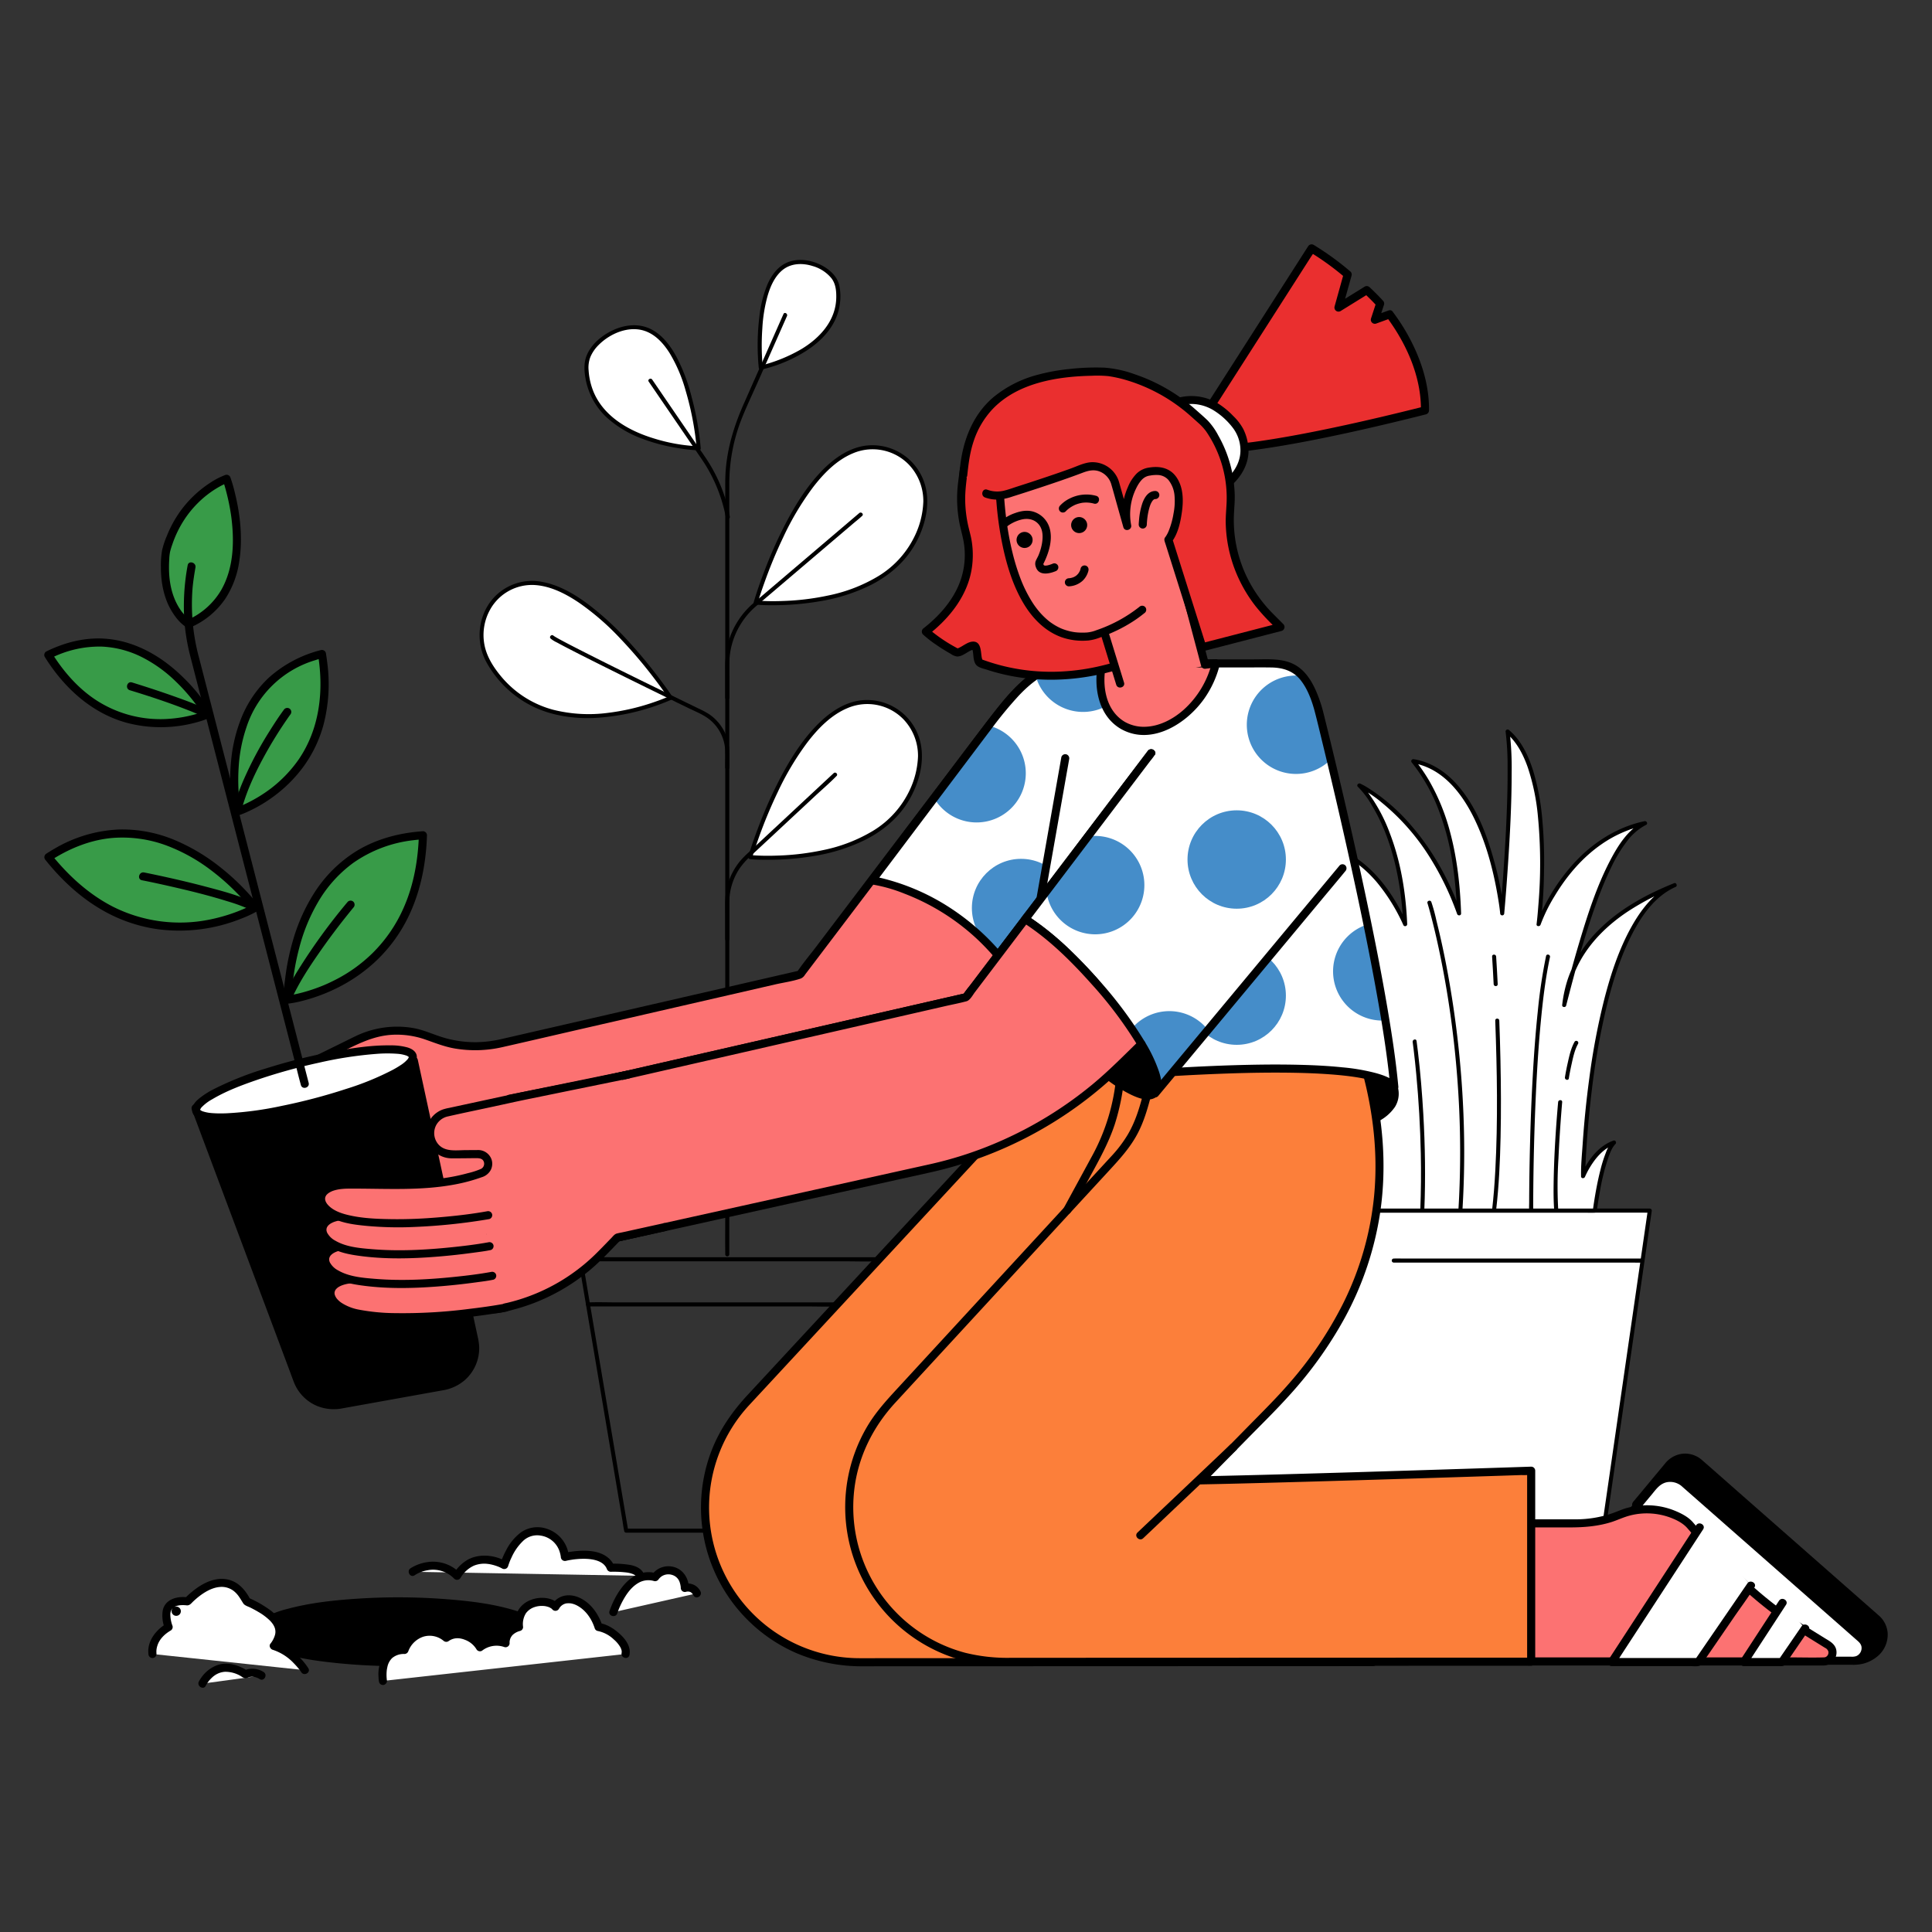 <svg id="Layer_1" data-name="Layer 1" xmlns="http://www.w3.org/2000/svg" width="1000" height="1000" viewBox="0 0 1000 1000"><rect x="0" y="0" width="1000" height="1000" fill="#333333" stroke="none"/><defs><style>.cls-1{fill:#fff;}.cls-2{fill:#389b48;}.cls-3{fill:#ea2f2f;}.cls-4{fill:#fc7272;}.cls-5{fill:#458dc9;}.cls-6{fill:#fc7f3a;}</style></defs><path d="M454.902,650.756H319.344c-6.216,0-12.475-.211-18.689,0-.085.003-.171,0-.256,0a1.063,1.063,0,0,0-1.009,1.325l2.361,13.983,5.669,33.577,6.857,40.609,5.923,35.081,1.94,11.49c.307,1.817.506,3.696.927,5.491.018.078.027.16.04.238a1.052,1.052,0,0,0,1.009.768h40.808a1.047,1.047,0,0,0,0-2.093H324.117l1.009.768-2.361-13.984-5.669-33.577-6.857-40.609-5.923-35.081-1.94-11.49-.611-3.621a12.723,12.723,0,0,0-.316-1.87,1.626,1.626,0,0,1-.04-.239l-1.009,1.325H435.957c6.216,0,12.475.211,18.689,0,.085-.003.171,0,.256,0a1.047,1.047,0,0,0,0-2.093Z"/><path class="cls-1" d="M388.302,443.647s25.359-87.253,65.555-79.897c14.65,2.681,24.24,16.875,22.033,31.603C467.534,451.105,388.302,443.647,388.302,443.647Z"/><path d="M389.311,443.925c1.008-3.466,2.193-6.887,3.409-10.284a244.641,244.641,0,0,1,9.756-23.49,146.534,146.534,0,0,1,15.532-26.043c5.484-7.132,12.226-14.066,20.666-17.595a26.086,26.086,0,0,1,29.049,5.897,27.354,27.354,0,0,1,7.435,19.075,44.447,44.447,0,0,1-4.103,17.052,49.132,49.132,0,0,1-19.148,21.472,81.528,81.528,0,0,1-25.901,10.009,131.528,131.528,0,0,1-23.841,2.84,123.913,123.913,0,0,1-13.251-.208c-.204-.015-.408-.031-.611-.05-1.34-.126-1.332,1.968,0,2.093,3.236.303,6.511.344,9.759.331a141.714,141.714,0,0,0,23.106-1.946,93.338,93.338,0,0,0,27.009-8.555c8.79-4.503,16.592-10.997,21.8-19.462,6.3-10.241,9.787-23.973,4.929-35.423a28.338,28.338,0,0,0-29.863-17.07c-8.996,1.307-16.71,7-22.842,13.421-7.133,7.469-12.765,16.329-17.625,25.401a228.238,228.238,0,0,0-11.793,26.085c-1.916,4.995-3.713,10.046-5.27,15.166-.074.242-.147.484-.218.727A1.047,1.047,0,0,0,389.311,443.925Z"/><path class="cls-1" d="M391.151,311.89s25.206-87.298,65.415-80.012c14.654,2.655,24.27,16.832,22.088,31.565C470.396,319.21,391.151,311.89,391.151,311.89Z"/><path d="M392.16,312.168c1.002-3.468,2.181-6.891,3.391-10.29a244.626,244.626,0,0,1,9.714-23.507,146.812,146.812,0,0,1,15.486-26.07c5.469-7.145,12.203-14.086,20.634-17.633a26.085,26.085,0,0,1,29.06,5.844,27.353,27.353,0,0,1,7.469,19.062,44.447,44.447,0,0,1-4.072,17.06A49.132,49.132,0,0,1,454.732,298.14a81.525,81.525,0,0,1-25.884,10.055,131.537,131.537,0,0,1-23.836,2.882,123.918,123.918,0,0,1-13.251-.184c-.204-.015-.408-.03-.611-.049-1.34-.123-1.332,1.97,0,2.093,3.237.298,6.512.333,9.759.314a141.726,141.726,0,0,0,23.103-1.986,93.342,93.342,0,0,0,26.994-8.602c8.782-4.519,16.573-11.026,21.767-19.5,6.284-10.254,9.742-23.987,4.868-35.431a28.339,28.339,0,0,0-29.893-17.02c-8.993,1.319-16.7,7.031-22.819,13.46-7.12,7.481-12.736,16.351-17.581,25.431a228.239,228.239,0,0,0-11.748,26.106c-1.907,4.998-3.696,10.053-5.244,15.175-.073.242-.146.485-.217.728A1.047,1.047,0,0,0,392.16,312.168Z"/><path class="cls-1" d="M393.769,190.29s-5.215-51.632,18.133-54.555c8.509-1.065,20.263,4.392,21.602,12.863C438.572,180.663,393.769,190.29,393.769,190.29Z"/><path d="M394.815,190.29a123.658,123.658,0,0,1-.226-20.389,78.222,78.222,0,0,1,2.66-16.562c1.375-4.764,3.448-9.66,7.187-13.06,4.486-4.079,10.692-4.319,16.272-2.555a19.47,19.47,0,0,1,9.666,6.321c2.168,2.847,2.521,6.381,2.48,9.856-.14,11.976-8.452,21.056-18.23,26.895a80.688,80.688,0,0,1-20.753,8.398c-.126.034-.255.06-.382.087-1.316.284-.759,2.301.556,2.018a73.894,73.894,0,0,0,19.138-7.281c10.303-5.55,19.824-14.309,21.485-26.46a27.004,27.004,0,0,0-.369-10.245c-.968-3.698-3.724-6.64-6.846-8.701-5.787-3.821-13.945-5.548-20.438-2.55-4.641,2.143-7.769,6.549-9.769,11.111a60.058,60.058,0,0,0-4.215,16.936,121.585,121.585,0,0,0-.354,25.715c.014.155.027.311.043.466C392.856,191.618,394.95,191.631,394.815,190.29Z"/><path class="cls-1" d="M347.137,361.174s-51.385-77.726-85.645-55.452c-12.486,8.118-15.868,24.911-8.157,37.652C282.524,391.604,347.137,361.174,347.137,361.174Z"/><path d="M348.04,360.646c-1.902-2.875-3.944-5.664-6.006-8.426-4.899-6.562-10.077-12.923-15.58-18.988a157.329,157.329,0,0,0-21.479-20.057c-7.043-5.319-15.043-10.152-23.809-11.881a27,27,0,0,0-23.987,6.464c-9.745,9.005-11.634,24.124-5.107,35.535a55.35,55.35,0,0,0,25.449,23.183c9.317,4.092,19.567,5.523,29.689,5.162a115.656,115.656,0,0,0,39.803-9.265c.218-.096.436-.193.652-.294,1.218-.573.157-2.377-1.056-1.807-.208.098-.419.191-.629.284-.785.347-.939.409-1.689.716-2.237.913-4.509,1.743-6.801,2.508a114.052,114.052,0,0,1-22.67,5.176A75.613,75.613,0,0,1,286.31,367.363,52.64,52.64,0,0,1,259.682,350.48c-4.09-4.847-7.694-10.363-8.923-16.67a27.029,27.029,0,0,1,2.961-18.341,24.775,24.775,0,0,1,23.102-12.655c8.296.528,16.09,4.579,22.863,9.141a133.055,133.055,0,0,1,21.479,18.664,240.142,240.142,0,0,1,16.506,19.288c2.836,3.673,5.598,7.412,8.2,11.255.122.18.244.36.364.541C346.973,362.82,348.786,361.774,348.04,360.646Z"/><path d="M405.527,162.536l-20.543,46.463c-5.404,12.223-9.159,24.763-9.555,38.237-.061,2.063-.04,4.13-.04,6.194V627.183c0,7.054-.087,14.114,0,21.167.004.307,0,.614,0,.921a1.047,1.047,0,0,0,2.093,0V258.116q0-3.624,0-7.248a91.685,91.685,0,0,1,5.946-32.941c2.684-6.991,5.978-13.784,9.005-20.629l12.608-28.515,2.295-5.19c.54-1.221-1.263-2.287-1.807-1.056Z"/><path class="cls-1" d="M361.651,232.043s-5.33-64.397-34.579-62.677c-10.66.627-23.811,9.975-23.529,20.649C304.613,230.422,361.651,232.043,361.651,232.043Z"/><path d="M362.697,232.043a154.934,154.934,0,0,0-4.775-26.784,93.463,93.463,0,0,0-7.731-20.475c-3.034-5.617-7.133-11.179-12.895-14.222-7.359-3.886-15.948-2.252-22.88,1.85-4.465,2.642-8.568,6.46-10.639,11.296-1.823,4.256-1.386,8.962-.481,13.397a36.027,36.027,0,0,0,10.988,19.193A56.357,56.357,0,0,0,332.72,227.19a92.841,92.841,0,0,0,17.981,4.707,81.426,81.426,0,0,0,10.455,1.171c.165.005.33.016.494.021a1.047,1.047,0,0,0,0-2.093,89.701,89.701,0,0,1-22.859-3.96c-12.856-3.854-26.003-11.108-31.493-24.031a34.911,34.911,0,0,1-2.629-11.282,15.232,15.232,0,0,1,.901-6.917,19.314,19.314,0,0,1,4.325-6.291c5.864-5.886,15.387-9.985,23.649-7.294,5.775,1.881,10.047,6.722,13.167,11.73a78.121,78.121,0,0,1,8.158,19.179,155.017,155.017,0,0,1,5.691,29.412c.016.166.032.333.045.5C360.715,233.375,362.809,233.387,362.697,232.043Z"/><path d="M335.78,197.543l13.404,19.612q7.037,10.296,14.074,20.592a79.863,79.863,0,0,1,12.475,30.202c.249,1.322,2.266.762,2.018-.556a81.022,81.022,0,0,0-11.444-28.831c-1.579-2.453-3.27-4.838-4.916-7.246l-18.659-27.3-5.145-7.528c-.755-1.105-2.57-.06-1.807,1.056Z"/><path d="M377.481,361.174V350.397c0-4.447-.198-8.952.577-13.35a39.766,39.766,0,0,1,10.781-20.956c1.494-1.515,3.131-2.868,4.749-4.245l17.266-14.693,22.343-19.014,8.546-7.273c1.425-1.213,2.939-2.37,4.298-3.657.061-.058.129-.11.194-.165,1.027-.874-.459-2.348-1.48-1.48l-10.797,9.188-22.273,18.954L393.114,309.51c-1.051.895-2.106,1.785-3.154,2.684a41.906,41.906,0,0,0-12.619,19.017,50.651,50.651,0,0,0-1.953,15.638v14.325a1.047,1.047,0,0,0,2.093,0Z"/><path d="M285.01,330.523a15.248,15.248,0,0,0,3.295,2.037c2.368,1.303,4.769,2.547,7.171,3.785,7.348,3.788,14.748,7.474,22.152,11.15q13.167,6.536,26.374,12.992,6.059,2.967,12.123,5.924c3.813,1.859,8.041,3.46,11.335,6.177a21.857,21.857,0,0,1,7.901,15.678c.144,2.982.026,5.991.026,8.976a1.047,1.047,0,0,0,2.093,0c0-2.612.017-5.225,0-7.837A23.836,23.836,0,0,0,367.006,369.65a45.474,45.474,0,0,0-5.73-3.051q-5.869-2.858-11.733-5.726c-16.749-8.188-33.505-16.373-50.111-24.848-3.034-1.549-6.066-3.104-9.064-4.723-.91-.492-1.82-.987-2.712-1.512-.296-.174-.587-.356-.877-.538-.093-.059-.183-.123-.273-.187-.029-.02.18.167-.016-.022-.969-.936-2.45.542-1.48,1.48Z"/><path d="M431.5,400.196l-9.426,8.783-19.045,17.745-15.175,14.139a56.819,56.819,0,0,0-4.25,4.203,33.612,33.612,0,0,0-8.096,19.104c-.286,3.279-.121,6.632-.121,9.919v12.039a1.047,1.047,0,0,0,2.093,0q0-9.454,0-18.908a31.738,31.738,0,0,1,5.254-17.589,37.677,37.677,0,0,1,5.887-6.623l13.958-13.005,19.104-17.8c3.695-3.442,7.584-6.76,11.123-10.363.055-.056.116-.108.174-.162.988-.92-.495-2.397-1.48-1.48Z"/><polyline class="cls-1" points="830.204 790.529 853.922 626.6 648.487 626.6 580.823 781.111"/><path d="M831.213,790.807l2.367-16.363L839.244,735.3l6.847-47.328,5.933-41.005c.955-6.602,1.927-13.202,2.866-19.807q.02-.141.041-.283a1.064,1.064,0,0,0-1.009-1.325H656.828c-2.661,0-5.334-.072-7.994,0-.115.003-.231,0-.347,0a1.026,1.026,0,0,0-.903.518L640.852,641.443l-16.165,36.913L605.132,723.009l-16.9,38.591c-2.734,6.242-5.488,12.476-8.201,18.727-.037.086-.075.171-.113.257-.535,1.222,1.267,2.288,1.807,1.056l6.731-15.371,16.165-36.913,19.555-44.653,16.9-38.591,5.542-12.655,1.762-4.023a13.868,13.868,0,0,0,.897-2.048,1.73,1.73,0,0,1,.113-.257l-.903.518H850.828a21.929,21.929,0,0,0,2.747,0,2.75,2.75,0,0,1,.347,0l-1.009-1.325-2.367,16.363-5.663,39.144-6.847,47.328-5.933,41.005c-.955,6.602-1.927,13.202-2.866,19.807q-.02.141-.041.283c-.191,1.317,1.826,1.886,2.018.556Z"/><path class="cls-1" d="M690.341,581.606s0-3.488,1.922-43.598S679.18,437.907,679.18,437.907s27.903-3.488,48.132,40.459c-2.093-51.62-23.717-71.85-23.717-71.85s33.483,15.347,51.62,66.269c-1.395-42.552-12.556-64.874-23.717-78.825,39.064,6.278,46.04,78.825,46.04,78.825s6.278-69.059,2.79-94.172c25.81,21.625,16.044,99.753,16.044,99.753s15.347-43.947,55.108-52.318c-16.044,7.673-27.903,39.761-41.854,94.172,2.093-18.137,11.859-43.947,57.201-62.084-44.645,19.532-47.435,150.675-47.435,150.675s5.58-13.951,16.044-17.439c-6.278,6.278-9.952,35.227-9.952,35.227H699.41"/><path d="M691.388,581.606c.002-2.227.147-4.461.237-6.685.495-12.141,1.082-24.279,1.661-36.416.674-14.121-.498-28.294-2.26-42.299-1.639-13.02-3.855-25.966-6.461-38.826q-1.33-6.561-2.807-13.091-.473-2.087-.966-4.169a17.28,17.28,0,0,0-.531-2.205,2.47,2.47,0,0,1-.071-.287l-1.009,1.325a25.138,25.138,0,0,1,10.255,1.365c9.132,2.781,16.878,8.932,23.022,16.094A96.408,96.408,0,0,1,726.409,478.894a1.054,1.054,0,0,0,1.95-.528c-.666-15.964-3.209-32.034-8.953-47.002a84.66,84.66,0,0,0-12.33-22.482,28.595,28.595,0,0,0-2.741-3.105l-1.268,1.643a60.159,60.159,0,0,1,12.21,8.071,115.681,115.681,0,0,1,25.267,29.021,148.382,148.382,0,0,1,13.662,28.551c.377,1.054,2.097.969,2.055-.278-.471-13.971-1.981-28.006-5.55-41.549a108.174,108.174,0,0,0-11.058-27.271,91.605,91.605,0,0,0-7.416-10.745l-1.018,1.749c15.529,2.553,25.666,15.824,32.084,29.193,6.015,12.531,9.636,26.24,11.955,39.907.522,3.076.944,5.724,1.233,8.717a1.047,1.047,0,0,0,2.093,0c.753-8.292,1.364-16.599,1.92-24.906,1.062-15.879,1.921-31.802,1.926-47.721a160.164,160.164,0,0,0-1.092-21.823l-1.749,1.018c5.511,4.655,8.91,11.316,11.245,18.028a111.699,111.699,0,0,1,5.172,24.972,256.046,256.046,0,0,1,.247,46.217c-.248,3.268-.521,6.542-.926,9.796-.154,1.233,1.69,1.321,2.055.278a83.679,83.679,0,0,1,7.397-15.022c6.247-10.397,14.344-19.901,24.392-26.796a63.232,63.232,0,0,1,22.589-9.769l-.806-1.913c-8.138,3.931-13.447,12.416-17.49,20.14-6.909,13.2-11.549,27.597-15.818,41.822-3.263,10.873-6.206,21.84-9.027,32.835l2.055.278a61.769,61.769,0,0,1,7.467-23.291c5.787-10.23,14.473-18.49,24.182-24.984a134.724,134.724,0,0,1,24.784-12.8l-.806-1.912c-9.853,4.345-16.826,13.415-21.928,22.59-6.441,11.584-10.636,24.382-13.943,37.17a352.976,352.976,0,0,0-7.821,41.2q-2.296,17.019-3.441,34.168c-.364,5.362-.921,10.845-.815,16.227.002.074-.004.15-.005.224-.027,1.264,1.641,1.308,2.055.278.018-.045.105-.224.023-.057-.076.154.131-.298.168-.379q.345-.762.72-1.509a44.22,44.22,0,0,1,2.93-4.992c2.834-4.172,6.603-8.093,11.473-9.77l-1.018-1.749a18.33,18.33,0,0,0-3.53,6.072,68.475,68.475,0,0,0-2.769,8.769c-1.452,5.669-2.521,11.439-3.404,17.223-.198,1.299-.389,2.6-.555,3.904l1.046-1.046h-120.94c-1.629,0-3.297-.105-4.923,0-.07.004-.141,0-.21,0a1.047,1.047,0,0,0,0,2.093H820.35c1.629,0,3.297.105,4.923,0,.07-.004.141,0,.21,0A1.078,1.078,0,0,0,826.53,626.6c.008-.064.013-.13.025-.193.006-.034.04-.298.015-.113-.022.162.025-.187.034-.25q.147-1.066.306-2.131.53-3.548,1.176-7.078a111.914,111.914,0,0,1,4.49-17.985c.845-2.334,1.831-4.929,3.599-6.737.697-.712.004-2.101-1.018-1.749-7.923,2.728-13.738,10.617-16.775,18.17l2.055.278c.094-4.377.338-8.755.606-13.124Q822.03,579.606,824,563.602a378.402,378.402,0,0,1,7.043-40.371c3.06-12.983,6.921-25.964,12.836-37.96,4.683-9.496,10.954-19.193,20.328-24.633a31.935,31.935,0,0,1,3.148-1.599c1.072-.473.297-2.355-.806-1.913-14.191,5.698-28.034,13.201-38.942,24.088a65.569,65.569,0,0,0-16.202,25.821,67.192,67.192,0,0,0-2.825,13.183c-.138,1.185,1.768,1.399,2.055.278,4.577-17.838,9.376-35.693,15.625-53.03a180.555,180.555,0,0,1,7.804-18.756,74.349,74.349,0,0,1,8.11-13.34,28.985,28.985,0,0,1,9.834-8.42c1.115-.539.3-2.148-.806-1.913-14.141,3.018-26.581,10.951-36.316,21.51a100.488,100.488,0,0,0-17.111,25.796c-.871,1.878-1.726,3.786-2.411,5.742l2.055.278a261.845,261.845,0,0,0,1.772-27.993,235.703,235.703,0,0,0-.874-25.819,123.249,123.249,0,0,0-4.755-25.583c-2.452-7.787-6.138-15.729-12.494-21.098a1.056,1.056,0,0,0-1.749,1.018,145.735,145.735,0,0,1,1.009,18.775c.056,7.983-.159,15.967-.481,23.942-.572,14.177-1.497,28.341-2.626,42.485-.231,2.898-.467,5.796-.73,8.692h2.093a161.805,161.805,0,0,0-4.763-25.351c-3.922-14.947-9.723-30.53-20.335-42.082-5.776-6.287-13.199-11.002-21.709-12.401A1.056,1.056,0,0,0,730.758,394.7a91.358,91.358,0,0,1,12.32,20.645,130.826,130.826,0,0,1,8.868,32.283,213.165,213.165,0,0,1,2.223,25.158l2.055-.278c-5.822-16.279-14.149-31.713-25.458-44.848a99.464,99.464,0,0,0-22.253-19.572,39.338,39.338,0,0,0-4.391-2.474c-1.012-.465-2.197.772-1.268,1.643a44.874,44.874,0,0,1,7.259,9.675c5.974,9.84,9.864,20.866,12.405,32.056a163.392,163.392,0,0,1,3.748,29.38l1.95-.528c-5.861-12.672-13.861-24.99-25.421-33.16a41.449,41.449,0,0,0-19.826-7.771,17.913,17.913,0,0,0-3.789-.046,1.065,1.065,0,0,0-1.009,1.325c1.319,5.278,2.472,10.601,3.587,15.924,2.579,12.317,4.803,24.715,6.526,37.182,1.948,14.091,3.354,28.368,3.07,42.609-.257,12.926-1.186,25.857-1.73,38.775-.098,2.317-.194,4.634-.274,6.952a14.945,14.945,0,0,0-.056,1.93c.002.016,0,.033,0,.049a1.047,1.047,0,0,0,2.093,0Z"/><path class="cls-2" d="M97.65,322.888s-15.242-8.8-11.754-37.4c7.673-29.298,31.391-37.669,31.391-37.669S138.004,305.181,97.65,322.888Z"/><path d="M98.707,321.081c-.16-.093-.314-.199-.466-.305-.167-.116-.326-.243-.492-.36.695.489-.175-.15-.362-.31a22.255,22.255,0,0,1-1.787-1.72q-.459-.492-.892-1.008c-.174-.208-.344-.418-.512-.63-.338-.427.17.227-.036-.049-.123-.165-.246-.33-.366-.497-3.949-5.491-5.768-12.089-6.207-18.879a60.154,60.154,0,0,1,.024-7.794,25.232,25.232,0,0,1,.408-3.87,39.523,39.523,0,0,1,1.182-3.907,56.471,56.471,0,0,1,5.997-12.466,52.992,52.992,0,0,1,7.143-8.84,51.516,51.516,0,0,1,6.964-5.858,49.054,49.054,0,0,1,6.396-3.799q.545-.268,1.098-.519c.31-.14,1.061-.42.357-.161.232-.085.456-.188.689-.271l-2.574-1.462c.67,1.859,1.208,3.772,1.718,5.679q.851,3.182,1.511,6.411.384,1.876.704,3.764.17,1.004.32,2.011c.131.878.165,1.124.256,1.85,1.582,12.601,1.092,26.108-5.25,37.247a37.844,37.844,0,0,1-17.933,15.744,2.107,2.107,0,0,0-.751,2.863,2.145,2.145,0,0,0,2.863.751A41.792,41.792,0,0,0,116.55,310.011a47.697,47.697,0,0,0,7.273-19.336c1.879-11.953.57-24.304-2.348-35.987a76.588,76.588,0,0,0-2.17-7.425,2.122,2.122,0,0,0-2.574-1.462,39.248,39.248,0,0,0-8.069,4.182,57.828,57.828,0,0,0-15.505,14.87,59.672,59.672,0,0,0-6.769,12.475,42.538,42.538,0,0,0-2.51,7.604,46.843,46.843,0,0,0-.594,8.743c-.001,7.972,1.567,16.232,5.843,23.071,1.859,2.974,4.369,6.15,7.466,7.949C98.928,326.051,101.037,322.435,98.707,321.081Z"/><path d="M846.946,778.67l17.16-20.626a10.966,10.966,0,0,1,15.352-.856L971.039,837.7c8.446,7.239,2.865,21.888-11.784,21.888l-30.693-10.463Z"/><path d="M848.426,780.15l14.627-17.582c2.341-2.814,4.497-5.773,8.554-6a9.77,9.77,0,0,1,7.143,2.777l10.571,9.293,19.05,16.748,22.504,19.784,21.008,18.469,14.297,12.569q1.545,1.359,3.091,2.717a9.431,9.431,0,0,1,3.637,7.277,10.369,10.369,0,0,1-2.169,6.211,12.784,12.784,0,0,1-6.006,4.219,16.462,16.462,0,0,1-4.439.838c-.17.008-1.004.014-.492.097-.021-.004-.041-.017-.063-.021a2.646,2.646,0,0,1-.319-.109c-1.172-.394-2.34-.798-3.51-1.197l-24.897-8.488-1.895-.646.923.538-8.14-7.027-19.449-16.79L878.835,803.441,858.494,785.882c-3.308-2.856-6.574-5.772-9.93-8.572-.047-.039-.092-.08-.138-.12-2.03-1.752-5.003,1.196-2.96,2.96l16.825,14.524,34.014,29.363,27.177,23.46c1.4,1.208,2.976,3.083,4.758,3.726,5.51,1.99,11.1,3.784,16.645,5.674l9.831,3.352c1.663.567,3.448,1.479,5.235,1.421a18.566,18.566,0,0,0,13.025-5.454,14.628,14.628,0,0,0,4.06-11.176,13.423,13.423,0,0,0-4.558-8.855c-.493-.437-.99-.87-1.485-1.305l-8.435-7.415-30.585-26.889-33.358-29.326c-5.838-5.132-11.652-10.292-17.513-15.397a13.3,13.3,0,0,0-10.003-3.43,13.585,13.585,0,0,0-9.272,5.103L848.868,773.101l-3.402,4.089a2.151,2.151,0,0,0,0,2.96A2.11,2.11,0,0,0,848.426,780.15Z"/><path class="cls-1" d="M839.273,789.134l17.16-20.626a10.966,10.966,0,0,1,15.352-.856l91.581,80.512a6.494,6.494,0,0,1-4.226,11.425H920.888Z"/><path d="M840.752,790.613,854.956,773.54c2.199-2.643,4.096-5.499,7.682-6.322a9.214,9.214,0,0,1,8.208,2.389l9.665,8.497L898.58,793.989l21.826,19.188,20.921,18.392,15.354,13.498,4.143,3.643c1.157,1.017,2.369,1.97,2.671,3.58a4.526,4.526,0,0,1-2.746,4.926,7.297,7.297,0,0,1-2.681.279h-37.18l1.48.613-8.14-7.027-19.449-16.79-23.617-20.388-20.341-17.559c-3.308-2.856-6.574-5.772-9.93-8.572-.047-.039-.092-.08-.138-.12-2.03-1.752-5.003,1.196-2.959,2.96L853.995,804.6l33.343,28.784,27.588,23.816,3.352,2.893a11.661,11.661,0,0,0,1.553,1.302,3.713,3.713,0,0,0,1.955.286H955c1.378,0,2.759.028,4.137,0a8.689,8.689,0,0,0,8.597-8.899c-.152-3.844-2.714-5.944-5.306-8.223l-9.183-8.073L922.43,809.395l-32.541-28.608c-5.508-4.842-10.971-9.741-16.526-14.529a13.409,13.409,0,0,0-11.169-3.208,13.764,13.764,0,0,0-8.271,5.215L841.065,783.72l-3.272,3.933a2.151,2.151,0,0,0,0,2.96A2.109,2.109,0,0,0,840.752,790.613Z"/><path class="cls-3" d="M719.29,162.715c10.993,14.624,18.55,33.103,18.264,49.726-92.874,23.387-112.854,19.926-112.854,19.926l-3.498-13.685,57.676-90.129a154.183,154.183,0,0,1,18.672,13.526l-4.768,17.149,14.649-9.069q3.662,3.401,6.918,6.961l-2.733,8.386Z"/><path d="M717.483,163.772c10.367,13.853,18.217,31.079,17.979,48.67l1.536-2.018c-15.392,3.873-30.837,7.547-46.365,10.834-10.621,2.249-21.282,4.327-32.002,6.048q-3.042.488-6.091.933-1.388.202-2.778.393-.334.046-.667.091c.4-.054-.159.021-.286.038q-.638.084-1.276.166c-2.909.373-5.824.705-8.744.972-3.519.321-7.058.573-10.594.556-.827-.004-1.655-.021-2.481-.079-.219-.015-.437-.039-.656-.056-.559-.043.355.072.235.035a.289.289,0,0,0-.036-.006l1.462,1.462-3.498-13.685-.211,1.613,5.734-8.96,13.771-21.519,16.662-26.037L673.582,140.71l4.764-7.444c.734-1.147,1.621-2.287,2.241-3.502.027-.054.066-.104.099-.155l-2.863.751a138.762,138.762,0,0,1,18.248,13.198l-.538-2.036-4.768,17.149a2.115,2.115,0,0,0,3.074,2.363l14.649-9.068-2.536-.327q3.592,3.348,6.918,6.961l-.538-2.036-2.733,8.386a2.106,2.106,0,0,0,2.574,2.574l7.673-2.79c2.511-.913,1.427-4.96-1.113-4.036l-7.673,2.79,2.574,2.574,2.733-8.386a2.107,2.107,0,0,0-.538-2.036q-3.321-3.617-6.918-6.961a2.141,2.141,0,0,0-2.536-.327l-14.649,9.069,3.074,2.363,4.768-17.149a2.062,2.062,0,0,0-.538-2.036,145.397,145.397,0,0,0-19.095-13.853,2.134,2.134,0,0,0-2.863.751l-7.289,11.39-16.726,26.137-18.629,29.11-13.025,20.354c-.661,1.032-1.433,2.052-2.007,3.136a3.368,3.368,0,0,0,.042,2.605l.861,3.367,2,7.824.384,1.502a2.051,2.051,0,0,0,1.462,1.462,21.542,21.542,0,0,0,3.196.244,94.639,94.639,0,0,0,9.585-.385c6.479-.522,12.932-1.383,19.357-2.361,10.235-1.558,20.414-3.477,30.553-5.564,14.945-3.076,29.81-6.536,44.621-10.199q3.329-.823,6.655-1.661a2.13,2.13,0,0,0,1.536-2.018c.192-14.149-4.685-28.135-11.649-40.297a102.576,102.576,0,0,0-6.901-10.485,2.158,2.158,0,0,0-2.863-.751A2.107,2.107,0,0,0,717.483,163.772Z"/><path class="cls-1" d="M602.796,211.545s19.532-15.347,38.366,10.464c11.161,21.625-12.556,32.786-12.556,32.786"/><path d="M604.276,213.025c-.891.697-.081.074.143-.077.489-.331.995-.637,1.509-.926.74-.415,1.502-.786,2.278-1.129.35-.155.014-.006-.05.02.13-.053.26-.107.39-.157.244-.094.488-.188.734-.276q.786-.282,1.589-.512a20.262,20.262,0,0,1,7.667-.795,22.51,22.51,0,0,1,9.086,2.888,36.975,36.975,0,0,1,10.32,9.161,19.282,19.282,0,0,1,4.092,11.098c.263,5.784-2.384,10.843-6.336,14.784a33.075,33.075,0,0,1-3.03,2.668c.321-.25-.3.223-.423.314q-.336.247-.678.486-.646.452-1.312.876a24.962,24.962,0,0,1-2.708,1.541,2.111,2.111,0,0,0-.751,2.863,2.139,2.139,0,0,0,2.863.751,33.299,33.299,0,0,0,8.102-5.681c4.761-4.391,8.16-10.249,8.457-16.821a25.863,25.863,0,0,0-2.757-12.146,27.686,27.686,0,0,0-5.172-6.676,40.858,40.858,0,0,0-5.882-5.122,26.584,26.584,0,0,0-20.509-4.736,25.047,25.047,0,0,0-10.585,4.646,2.104,2.104,0,0,0,0,2.96,2.146,2.146,0,0,0,2.959,0Z"/><path class="cls-4" d="M791.084,859.963H943.927a4.568,4.568,0,0,0,2.409-8.449l-12.211-7.577a203.815,203.815,0,0,1-46.855-40.04l-13.2-15.299c-9.185-7.633-23.517-9.553-35.3-4.73l-.843.345a58.822,58.822,0,0,1-22.191,4.279H765.207"/><path d="M791.084,862.055H942.79c.377,0,.755.01,1.132,0a6.751,6.751,0,0,0,6.389-8.637c-.906-2.848-3.547-4.101-5.9-5.561l-8.267-5.13a208.959,208.959,0,0,1-48.172-41.211l-11.726-13.59c-2.438-2.825-6.126-4.667-9.528-6.056a38.078,38.078,0,0,0-16.246-2.681,39.035,39.035,0,0,0-8.581,1.393c-2.409.682-4.67,1.734-7.025,2.566a57.861,57.861,0,0,1-19.131,3.25c-3.383.01-6.766,0-10.149,0H765.207c-2.693,0-2.698,4.185,0,4.185h47.407c7.198,0,14.306-.553,21.233-2.694,2.487-.769,4.844-1.845,7.3-2.69a33.694,33.694,0,0,1,7.78-1.712,35.239,35.239,0,0,1,15.982,2.141c3.05,1.175,6.295,2.843,8.457,5.349l5.823,6.749c4.574,5.301,9.088,10.659,13.941,15.711a206.883,206.883,0,0,0,28.342,24.549c6.417,4.618,13.157,8.726,19.869,12.89l3.305,2.051a3.19,3.19,0,0,1,1.697,1.843,2.597,2.597,0,0,1-1.327,2.888,3.135,3.135,0,0,1-1.245.211c-5.527.168-11.085,0-16.613,0H791.084c-2.693,0-2.698,4.185,0,4.185Z"/><path d="M721.677,855.362c.094-.194.206-.38.319-.563q.189-.307.399-.601c.085-.12.178-.235.261-.356-.062.09-.357.45-.145.19.066-.081.131-.162.198-.242a13.319,13.319,0,0,1,1.734-1.705c.302-.25-.208.15-.096.072.102-.07.199-.147.3-.218q.291-.205.595-.391c.443-.272.954-.448,1.387-.724.012-.008-.432.168-.22.094.077-.027.153-.06.229-.089q.234-.088.472-.166.431-.14.872-.244c.331-.078.67-.114,1-.189.003-.001-.447.048-.208.031.119-.009.237-.025.356-.035.195-.016.39-.026.586-.033a2.093,2.093,0,1,0,0-4.185,13.959,13.959,0,0,0-11.186,6.444,7.43,7.43,0,0,0-.468.797,2.093,2.093,0,0,0,3.614,2.112Z"/><path class="cls-4" d="M630.699,349.664l-73.942-6.278c-19.532,0-30.323,12.918-46.831,34.69L414.123,504.43,259.291,540.025a59.429,59.429,0,0,1-36.099-3.03l0,0a46.416,46.416,0,0,0-38.265,1.211l-62.06,30.495,110.696,60.164,156.356-36.18a203.888,203.888,0,0,0,96.657-52.935L593.054,435.526"/><path d="M630.699,347.572l-57.331-4.868c-7.23-.614-14.814-1.996-22.067-1.048-17.902,2.34-29.571,17.63-39.844,30.988-8.542,11.107-16.945,22.323-25.41,33.487l-44.81,59.1-18.72,24.69c-3.229,4.259-6.747,8.416-9.741,12.847-.141.209-.307.404-.459.605l1.251-.962L376.75,510.876l-70.755,16.267-46.09,10.596a62.008,62.008,0,0,1-13.862,1.703,57.521,57.521,0,0,1-17.078-2.579c-5.174-1.601-9.967-3.896-15.359-4.797a49.435,49.435,0,0,0-29.738,4.336c-1.874.904-3.735,1.835-5.602,2.753L123.163,566.23l-1.351.664a2.107,2.107,0,0,0,0,3.614L156.68,589.46l58.28,31.675,16.177,8.792a4.617,4.617,0,0,0,3.084.932c1.119-.146,2.253-.521,3.35-.775l47.356-10.958,66.684-15.43q19.203-4.444,38.407-8.887a207.596,207.596,0,0,0,91.266-47.246c9.889-8.84,19.151-18.451,28.625-27.724l48.323-47.3,34.501-33.77,1.801-1.763c1.928-1.887-1.032-4.846-2.96-2.96L577.121,448.194,544.12,480.496,508.769,515.1l-22.071,21.604a209.058,209.058,0,0,1-49.179,36.139A214.146,214.146,0,0,1,386.07,591.43l-30.895,7.149L307.237,609.671l-46.675,10.8-26.301,6.086-1.254.29,1.613.211-37.602-20.437-59.396-32.282-13.697-7.445v3.614l51.055-25.088c9.185-4.513,17.971-9.408,28.515-9.84a44.876,44.876,0,0,1,16.654,2.483c5.094,1.78,9.936,3.733,15.299,4.646a63.102,63.102,0,0,0,24.607-.714c13.812-3.13,27.604-6.346,41.406-9.519l71.383-16.411,28.328-6.513c4.346-.999,9.049-1.62,13.279-3.053a4.672,4.672,0,0,0,2.207-1.973l3.713-4.898,15.055-19.856,43.932-57.942,31.019-40.911c7.063-9.315,14.035-19.128,23.063-26.669a35.754,35.754,0,0,1,20.678-8.692,49.525,49.525,0,0,1,7.392.322l63.759,5.413,5.431.461c2.684.228,2.668-3.959,0-4.185Z"/><path class="cls-1" d="M630.699,349.664l-73.942-6.278c-19.532,0-30.323,12.918-46.831,34.69l-58.502,77.619s46.738,6.278,76.036,53.713c14.649-11.161,98.357-123.47,98.357-123.47"/><path class="cls-1" d="M630.699,349.664l-73.942-6.278c-19.532,0-30.323,12.918-46.831,34.69l-58.502,77.619s46.738,6.278,76.036,53.713c14.649-11.161,98.357-123.47,98.357-123.47"/><circle class="cls-5" cx="528.505" cy="469.995" r="25.461"/><path d="M214.25,549.169,245.5,693.647a19.925,19.925,0,0,1-15.957,23.793l-53.4,9.595A19.925,19.925,0,0,1,154.3,715.263L101.243,573.584Z"/><path d="M212.232,549.726l1.346,6.221,3.567,16.491,5.019,23.202,5.773,26.691,5.739,26.531,4.994,23.087,3.525,16.298c.491,2.27,1.077,4.542,1.456,6.835a17.988,17.988,0,0,1-5.954,16.235,19.353,19.353,0,0,1-9.674,4.279L208.62,719.082l-25.415,4.567-6.922,1.244a18.322,18.322,0,0,1-11.751-1.572,17.905,17.905,0,0,1-6.982-6.359c-.422-.673-.784-1.372-1.139-2.081-.112-.224-.179-.387-.099-.193-.025-.061-.045-.123-.069-.185-.332-.853-.642-1.715-.963-2.573l-4.785-12.777-7.569-20.212-9.247-24.693-9.675-25.835-8.978-23.974L107.88,585.363l-4.079-10.891-.541-1.444-1.462,2.574,11.242-2.429,26.995-5.832,32.657-7.055,28.225-6.098c4.54-.981,9.203-1.742,13.688-2.957.066-.018.134-.029.2-.043,2.631-.569,1.518-4.604-1.113-4.036L202.452,549.58l-26.995,5.832L142.8,562.468l-28.225,6.098c-4.54.981-9.203,1.742-13.688,2.957-.066.018-.134.029-.2.043a2.103,2.103,0,0,0-1.462,2.574l2.242,5.986,5.917,15.801,8.341,22.274,9.633,25.724,9.682,25.854,8.519,22.75,6.126,16.358c.86,2.295,1.68,4.61,2.58,6.89A21.971,21.971,0,0,0,164.35,727.815a23.063,23.063,0,0,0,13.077,1.108l19.16-3.443,25.625-4.604,7.16-1.286a22.935,22.935,0,0,0,11.284-5.312,22.087,22.087,0,0,0,7.358-17.479,30.506,30.506,0,0,0-.739-4.832L244.881,680.9l-4.309-19.923L235.07,635.542l-5.913-27.337-5.559-25.702-4.424-20.455-2.567-11.866-.34-1.569C215.698,545.982,211.662,547.095,212.232,549.726Z"/><path class="cls-5" d="M503.647,386.447l-20.114,26.686a25.461,25.461,0,1,0,28.511-37.499C509.373,378.941,506.602,382.549,503.647,386.447Z"/><path d="M630.699,347.572l-12.789-1.086-27.535-2.338-25.558-2.17-6.939-.589a33.447,33.447,0,0,0-9.66.781c-13.003,2.749-22.533,12.782-30.614,22.675-4.38,5.361-8.528,10.906-12.694,16.434l-12.811,16.997-17.277,22.922L458.87,442.361l-8.835,11.723-.418.555a2.099,2.099,0,0,0,1.251,3.074,79.704,79.704,0,0,1,17.32,4.858,115.917,115.917,0,0,1,36.607,22.615,119.772,119.772,0,0,1,20.858,25.279,2.107,2.107,0,0,0,2.863.751,52.792,52.792,0,0,0,6.489-6.228c3.182-3.44,6.232-7.001,9.25-10.585,8.296-9.854,16.314-19.942,24.275-30.067q13.512-17.186,26.765-34.574,10.955-14.327,21.803-28.736,3.542-4.702,7.072-9.413c1.098-1.465,2.311-2.897,3.314-4.431.043-.065.094-.125.14-.188a2.107,2.107,0,0,0-.751-2.863,2.143,2.143,0,0,0-2.863.751q-4.193,5.626-8.417,11.23-10.313,13.713-20.719,27.357-12.902,16.914-25.978,33.667c-8.164,10.432-16.387,20.823-24.85,31.015-3.228,3.887-6.489,7.75-9.857,11.517a89.474,89.474,0,0,1-6.985,7.238c-.202.18-.406.359-.614.532-.171.143-.891.702-.186.162l2.863.751a122.494,122.494,0,0,0-39.056-39.461,114.565,114.565,0,0,0-32.062-13.914,54.549,54.549,0,0,0-6.169-1.3l1.251,3.074,6.152-8.162,14.643-19.428L491.37,406.148l14.498-19.235c2.233-2.963,4.459-5.933,6.704-8.887a210.664,210.664,0,0,1,14.905-18.134c4.215-4.422,8.878-8.482,14.409-11.169a31.809,31.809,0,0,1,14.918-3.241c1.423.064,2.85.242,4.269.362l22.694,1.927,28.349,2.407,17.716,1.504.868.074c2.684.228,2.668-3.959,0-4.185Z"/><path d="M684.104,538.223s33.7,6.481,37.588,25.923-45.365,23.979-45.365,23.979"/><path d="M683.547,540.241a78.48,78.48,0,0,1,14.73,4.546c7.625,3.125,16.179,7.973,19.997,15.71a15.705,15.705,0,0,1,1.077,2.856c.133.476.244.956.341,1.441.029.144.103.686.052.258q.037.31.055.621a10.31,10.31,0,0,1,.007,1.126c-.009.17-.024.338-.038.507-.031.363.071-.297-.03.19-.073.353-.146.702-.248,1.048-.064.219-.426,1.154-.244.742a14.982,14.982,0,0,1-6.013,6.379c-6.548,4.215-14.323,6.303-22.029,7.968q-4.883,1.055-9.831,1.771-.479.07-.958.137c-.139.019-.278.038-.417.058-.491.069.308-.04-.039.005-.515.067-1.031.134-1.547.196-.614.074-1.229.138-1.844.206-.08.009-.16.016-.24.023a2.15,2.15,0,0,0-2.093,2.093,2.108,2.108,0,0,0,2.093,2.093,134.104,134.104,0,0,0,13.793-2.091c8.114-1.616,16.483-3.796,23.716-7.931a22.969,22.969,0,0,0,8.19-7.244,12.949,12.949,0,0,0,1.427-10.469c-2.505-9.485-11.294-15.785-19.698-19.808a79.706,79.706,0,0,0-18.77-6.403c-.108-.021-.216-.045-.325-.066-2.632-.508-3.759,3.525-1.113,4.036Z"/><path class="cls-6" d="M630.175,546.352c28.773,91.828-16.044,151.666-47.012,183.184l-36.245,36.889c48.363-.911,160.338,4.631,160.338,4.631l3.46,89.228-265.673.091a80.091,80.091,0,0,1-80.119-80.091v0A80.091,80.091,0,0,1,386.277,725.839l173.27-186.933"/><path d="M628.157,546.909c7.298,23.407,10.77,47.98,8.42,72.464A159.527,159.527,0,0,1,620.303,675.38a197.43,197.43,0,0,1-27.645,40.818c-6.734,7.759-14.046,14.985-21.243,22.309l-25.454,25.907-.524.533a2.116,2.116,0,0,0,1.48,3.572c25.067-.464,50.174.36,75.226,1.168q35.388,1.141,70.758,2.788,7.178.327,14.354.675l-2.093-2.093,1.171,30.188,1.864,48.07.425,10.971,2.093-2.093-9.164.003-24.55.008-35.369.012-42.066.014-44.229.015-41.826.014-35.351.012-24.293.008c-3.266.001-6.534.036-9.799-.003a77.998,77.998,0,0,1-56.19-131.09q4.037-4.367,8.086-8.723l18.427-19.88,25.398-27.401,29.318-31.63,29.889-32.246,27.102-29.24,21.277-22.955,12.078-13.031,1.573-1.696c1.829-1.973-1.124-4.94-2.96-2.96l-6.57,7.088-17.401,18.773-25.04,27.014L479.88,621.779l-30.096,32.47-27.816,30.01-22.012,23.747-13.051,14.08c-8.052,8.687-14.676,18.283-18.872,29.45A82.155,82.155,0,0,0,411.75,855.443a86.432,86.432,0,0,0,35.177,7.026l16.627-.006,30.143-.01,39.357-.013,43.789-.015,44.057-.015,39.506-.013,30.663-.01,17.39-.006,2.257-.001a2.116,2.116,0,0,0,2.093-2.093l-1.171-30.188-1.864-48.07-.425-10.971a2.141,2.141,0,0,0-2.093-2.093q-20.348-1.007-40.705-1.819c-26.793-1.104-53.595-2.074-80.406-2.606-13.072-.259-26.154-.449-39.228-.207l1.48,3.572,22.67-23.073c7.314-7.444,14.799-14.768,21.776-22.534a208.266,208.266,0,0,0,28.491-39.846,165.535,165.535,0,0,0,18.514-55.444c3.373-23.872,1.298-48.143-4.827-71.409q-1.299-4.934-2.828-9.803c-.799-2.563-4.841-1.469-4.036,1.113Z"/><path class="cls-6" d="M704.815,546.152c28.773,91.828-16.044,151.666-47.012,183.184l-36.245,36.889c48.363-.911,170.977-4.994,170.977-4.994v98.854l-272.852.091a80.091,80.091,0,0,1-80.119-80.091v0a80.091,80.091,0,0,1,21.352-54.446L577.656,598.924A62.87,62.87,0,0,0,592.15,572.578l9.251-34.569"/><path d="M702.797,546.708c7.279,23.348,10.76,47.865,8.437,72.29a159.627,159.627,0,0,1-16.257,56.114,197.249,197.249,0,0,1-27.56,40.748c-6.75,7.79-14.086,15.041-21.307,22.39l-25.486,25.939-.547.557a2.116,2.116,0,0,0,1.48,3.572c11.797-.223,23.592-.527,35.387-.843q21.684-.582,43.365-1.239,21.498-.643,42.994-1.323,16.805-.53,33.61-1.077,5.266-.172,10.532-.345a32.493,32.493,0,0,0,4.881-.161,1.39,1.39,0,0,1,.208-.007l-2.093-2.093v98.854l2.093-2.093-8.156.003-22.166.007-32.356.011-39.157.013-41.997.014-41.362.014-37.244.012-29.179.01-17.7.006a91.016,91.016,0,0,1-23.663-2.613A78.023,78.023,0,0,1,442.639,767.68c2.595-15.821,9.978-29.946,20.788-41.679l13.31-14.448,23.974-26.023,28.272-30.688,26.505-28.77,18.644-20.237c5.443-5.908,10.766-11.729,14.591-18.917,3.108-5.84,4.978-12.04,6.675-18.383l5.04-18.833,2.98-11.137c.697-2.605-3.339-3.716-4.036-1.113l-8.206,30.666c-1.797,6.716-3.917,13.194-7.495,19.226a66.78,66.78,0,0,1-8.462,11.138l-13.302,14.439L537.974,638.91,509.471,669.85,482.79,698.81l-18.505,20.087c-5.67,6.154-11.217,12.285-15.494,19.565a82.188,82.188,0,0,0,71.002,123.807c3.348.006,6.696-.002,10.044-.003l23.726-.008,33.537-.011,39.924-.013,42.473-.014,41.306-.014,36.423-.012,27.731-.009,15.566-.005,2.012-.001a2.123,2.123,0,0,0,2.093-2.093V761.231a2.116,2.116,0,0,0-2.093-2.093q-6.288.209-12.576.414-15.832.517-31.665,1.018-21.144.67-42.288,1.31-21.991.663-43.983,1.272-18.431.504-36.865.91-1.8.037-3.599.071l1.48,3.572,22.771-23.176c7.263-7.391,14.693-14.664,21.623-22.373a208.178,208.178,0,0,0,28.623-40.053,165.494,165.494,0,0,0,18.437-55.32c3.358-23.792,1.31-47.991-4.778-71.184q-1.322-5.035-2.881-10.003c-.799-2.563-4.841-1.469-4.036,1.113Z"/><path class="cls-1" d="M556.756,343.386H657.328c12.905,0,19.647,5.336,25.186,24.275,0,0,33.346,131.946,39.178,194.815-19.442-20.956-200.256-.274-200.256-.274L551.37,392.458"/><path class="cls-5" d="M581.66,328.737a25.462,25.462,0,1,0,4.394,14.3A25.434,25.434,0,0,0,581.66,328.737Z"/><path class="cls-5" d="M688.757,393.182c-3.747-15.641-6.244-25.521-6.244-25.521-2.432-8.316-5.097-14.008-8.412-17.778a25.459,25.459,0,1,0-3.292,50.704A25.379,25.379,0,0,0,688.757,393.182Z"/><path class="cls-5" d="M707.819,478.486a25.465,25.465,0,0,0,7.635,49.756c.55,0,1.093-.024,1.635-.058C714.533,512.544,711.29,495.473,707.819,478.486Z"/><path d="M556.756,345.479h85.23c5.343,0,10.693-.078,16.036.006,6.102.096,11.395,1.762,15.262,6.668,3.599,4.566,5.806,10.706,7.276,16.323,1.354,5.174,2.579,10.385,3.843,15.582q4.112,16.915,8.029,33.876,5.177,22.405,9.984,44.894c3.383,15.896,6.604,31.829,9.517,47.818,2.594,14.238,5.003,28.583,6.709,42.883q.533,4.468.956,8.948l3.572-1.48c-2.746-2.932-6.93-4.404-10.691-5.48a102.827,102.827,0,0,0-17.628-3.062c-7.534-.787-15.111-1.143-22.682-1.322-8.744-.208-17.493-.159-26.236.029-9.293.2-18.582.562-27.865,1.03q-13.792.695-27.567,1.68-12.678.894-25.343,1.979-10.601.904-21.192,1.928-7.561.731-15.116,1.525c-2.344.247-4.795.329-7.113.772-.099.019-.202.023-.302.034l2.018,2.649.799-4.534,2.176-12.34,3.219-18.252,3.928-22.272,4.303-24.399,4.344-24.634,4.052-22.975L549.7,413.928l2.465-13.979c.391-2.217.802-4.433,1.173-6.654.016-.094.033-.187.05-.281a2.153,2.153,0,0,0-1.462-2.574,2.111,2.111,0,0,0-2.574,1.462l-.799,4.534-2.176,12.339-3.219,18.252L539.23,449.3l-4.303,24.4-4.344,24.634-4.052,22.975-3.425,19.424-2.465,13.979c-.391,2.218-.802,4.433-1.173,6.654-.016.094-.033.187-.05.281-.209,1.184.544,2.818,2.018,2.649,1.61-.184,3.222-.358,4.833-.531q6.614-.711,13.234-1.364,9.81-.972,19.631-1.841,12.154-1.076,24.321-1.991,13.508-1.012,27.032-1.787,13.914-.787,27.845-1.237c8.916-.273,17.837-.419,26.758-.341,7.895.069,15.795.301,23.67.893,3.418.257,6.83.586,10.229,1.026.081.01.587.078.342.045-.248-.033.353.049.423.059q.561.079,1.122.162,1.13.168,2.257.357c1.383.233,2.761.493,4.131.788a53.295,53.295,0,0,1,7.029,1.962c.478.174.951.361,1.422.556-.588-.242.049.025.266.124q.342.156.679.323a17.482,17.482,0,0,1,2.244,1.308c.107.074.622.46.292.205-.323-.249.13.106.222.188.275.243.543.49.794.757,1.171,1.25,3.743.35,3.572-1.48-1.297-13.915-3.439-27.754-5.795-41.524-2.74-16.012-5.856-31.958-9.149-47.864q-4.821-23.285-10.125-46.467-4.258-18.715-8.752-37.375-2.466-10.245-5.013-20.47a71.499,71.499,0,0,0-3.246-9.885c-2.647-6.426-6.466-12.743-13.111-15.596-6.146-2.638-13.275-2.002-19.836-2.002H556.756c-2.693,0-2.698,4.185,0,4.185Z"/><path class="cls-4" d="M581.175,375.456c13.246,7.648,32.426-.773,42.839-18.809a49.672,49.672,0,0,0,5.321-13.261H570.46C567.59,356.975,571.393,369.808,581.175,375.456Z"/><path d="M580.119,377.263c15.88,9.021,34.274-2.775,43.405-15.935a52.399,52.399,0,0,0,7.83-17.386,2.117,2.117,0,0,0-2.018-2.649H570.46a2.119,2.119,0,0,0-2.018,1.536c-2.577,12.483-.18,27.46,11.677,34.434,2.327,1.369,4.435-2.248,2.112-3.614-10.148-5.968-11.944-19.094-9.753-29.707l-2.018,1.536h58.875l-2.018-2.649a48.287,48.287,0,0,1-14.669,24.561c-5.454,4.845-12.509,8.575-19.928,8.786a19.915,19.915,0,0,1-10.489-2.528C579.886,372.317,577.774,375.931,580.119,377.263Z"/><line class="cls-6" x1="638.392" y1="749.092" x2="590.24" y2="794.714"/><path d="M636.912,747.612l-16.308,15.451L594.719,787.588l-5.959,5.646c-1.959,1.856,1.004,4.812,2.96,2.96l16.307-15.451,25.886-24.526,5.959-5.646c1.959-1.856-1.004-4.812-2.959-2.959Z"/><path class="cls-1" d="M595.837,389.808l-95.802,126.353L300.17,561.889l19.305,78.708,156.356-36.179a203.889,203.889,0,0,0,96.657-52.935l106.477-104.224"/><path d="M594.03,388.751l-9.514,12.548-22.852,30.14-27.77,36.625-23.821,31.418-7.926,10.454a55.286,55.286,0,0,0-3.757,4.955,2.351,2.351,0,0,1-.161.213l1.251-.962L479.49,518.716l-47.61,10.893-57.922,13.252L324.216,554.242c-8.055,1.843-16.3,3.33-24.262,5.551-.112.031-.227.052-.34.078a2.125,2.125,0,0,0-1.462,2.574l6.502,26.51,10.418,42.475,2.385,9.722a2.13,2.13,0,0,0,2.574,1.462l18.765-4.342,43.653-10.101,49.414-11.434,36.634-8.477c13.056-3.021,25.94-6.422,38.404-11.464a207.568,207.568,0,0,0,67.124-43.892q8.071-7.884,16.125-15.784l33.679-32.966,35.031-34.29,20.596-20.16.988-.967c1.928-1.887-1.032-4.846-2.96-2.959L662.974,459.983l-32.926,32.229-35.424,34.674-22.006,21.54a209.172,209.172,0,0,1-49.175,36.141A214.097,214.097,0,0,1,471.97,603.164L441.13,610.3l-48.088,11.127L346.46,632.206l-26.286,6.082-1.256.291,2.574,1.462-6.502-26.51-10.418-42.475-2.385-9.722-1.462,2.574,15.986-3.658,39.588-9.057,50.631-11.584,48.96-11.202,35.117-8.035,8.375-1.916a10.145,10.145,0,0,0,1.204-.275,4.504,4.504,0,0,0,1.889-1.8l16.806-22.166,30.002-39.57,30.187-39.813,17.36-22.896.812-1.071c1.627-2.146-2.006-4.234-3.614-2.112Z"/><path class="cls-6" d="M579.903,556.745l-.223,2.319a102.429,102.429,0,0,1-11.979,39.152l-15.284,28.102"/><path d="M577.81,556.745a105.481,105.481,0,0,1-12.074,40.706q-5.524,10.167-11.057,20.33l-4.069,7.482c-1.287,2.367,2.325,4.482,3.614,2.112l10.11-18.588c4.752-8.737,9.538-17.353,12.673-26.854a114.826,114.826,0,0,0,4.988-25.188,2.108,2.108,0,0,0-2.093-2.093,2.138,2.138,0,0,0-2.093,2.093Z"/><path d="M550.373,241.796c2.693,0,2.698-4.185,0-4.185-2.693,0-2.697,4.185,0,4.185Z"/><path class="cls-3" d="M592.498,221.733c25.466,29.696-2.517,115.697-12.722,122.35-30.265,9.553-55.002,5.635-72.368-.852-2.122-.793-1.071-8.065-2.97-8.914-2.331-1.043-7.554,4.327-9.537,3.265A78.739,78.739,0,0,1,479.218,326.92c24.394-19.024,23.856-39.444,20.683-51.11a66.02,66.02,0,0,1-1.925-25.646l.934-7.357"/><path d="M591.018,223.213a34.736,34.736,0,0,1,4.896,7.937,51.745,51.745,0,0,1,3.066,9.559,91.825,91.825,0,0,1,1.767,23.026c-.537,16.406-3.782,32.768-8.492,48.462a165.758,165.758,0,0,1-6.728,18.692,72.979,72.979,0,0,1-3.326,6.701c-.493.864-1.012,1.714-1.579,2.532-.144.207-.867,1.141-.418.592-.232.284-.462.57-.712.839-.215.231-.452.434-.675.656-.325.325.126-.047.073-.049a6.959,6.959,0,0,0-1.565.489q-4.8,1.437-9.702,2.501a112.662,112.662,0,0,1-18.397,2.435,103.852,103.852,0,0,1-31.141-3.171q-3.267-.851-6.473-1.914-1.419-.47-2.824-.982l-.276-.101q-.453-.187-.182-.053c.208-.121.031.239.203.199-.081.019-.107-.435-.034-.001-.045-.27-.184-.551-.25-.821-.709-2.88-.092-8.802-4.686-8.645-1.968.067-3.802,1.31-5.447,2.269a18.198,18.198,0,0,1-2.138,1.131,3.325,3.325,0,0,0-.495.145c.532-.296-.384.276.258.028l.217.106-.433-.233c-.557-.313-1.12-.614-1.676-.929a80.758,80.758,0,0,1-11.687-7.9c-.497-.413-.994-.83-1.465-1.273v2.96c10.831-8.495,20.011-20.005,22.25-33.918a45.65,45.65,0,0,0-.019-14.544c-.381-2.38-1.049-4.673-1.602-7.015a64.852,64.852,0,0,1-1.737-13.432c-.127-5.613.708-11.136,1.413-16.685a2.104,2.104,0,0,0-2.093-2.093,2.145,2.145,0,0,0-2.093,2.093c-.532,4.19-1.2,8.394-1.375,12.617a68.332,68.332,0,0,0,.832,13.436c.523,3.324,1.461,6.527,2.171,9.806a40.051,40.051,0,0,1-4.071,27.986c-4.037,7.451-10.008,13.59-16.635,18.788a2.106,2.106,0,0,0,0,2.96,58.248,58.248,0,0,0,6.744,5.27c2.474,1.721,5.037,3.315,7.665,4.788a7.348,7.348,0,0,0,3.356,1.356,6.92,6.92,0,0,0,3.062-.915c1.653-.816,3.28-2.134,4.947-2.585.132-.036.238-.024.241-.04-.035.219-.377-.419-.03,0-.032-.038-.516-.386-.569-.413.075.039.238.56.088.152a9.845,9.845,0,0,1,.442,2.256c.221,1.827.272,3.963,1.329,5.547,1.165,1.746,3.896,2.197,5.775,2.814,22.25,7.303,46.321,6.617,68.595-.233,2.19-.673,3.428-2.145,4.716-3.965a42.701,42.701,0,0,0,3.232-5.574A134.403,134.403,0,0,0,594.5,318.983a205.089,205.089,0,0,0,10.125-49.465,112.993,112.993,0,0,0-.697-25.008c-1.055-7.018-3.079-14.105-6.904-20.144a36.474,36.474,0,0,0-3.046-4.114c-1.748-2.054-4.697.919-2.96,2.959Z"/><polyline class="cls-4" points="579.776 353.85 568.99 318.787 609.396 290.075 623.723 344.084 629.304 343.386"/><path d="M581.794,353.293l-9.431-30.656-1.356-4.407-.962,2.363,13.601-9.665,21.807-15.495,4.998-3.552-3.074-1.251,4.835,18.227,7.713,29.076,1.779,6.705a2.106,2.106,0,0,0,2.018,1.536l5.58-.698a2.16,2.16,0,0,0,2.093-2.093,2.105,2.105,0,0,0-2.093-2.093l-5.58.698,2.018,1.536L620.906,325.3l-7.713-29.076-1.779-6.705a2.108,2.108,0,0,0-3.074-1.251l-13.601,9.665L572.932,313.428l-4.998,3.552a2.16,2.16,0,0,0-.962,2.363l9.431,30.656,1.356,4.407c.79,2.567,4.831,1.472,4.036-1.113Z"/><path class="cls-4" d="M591.201,315.6c-6.89,5.639-15.563,10.264-26.24,13.643-47.351,6.037-47.647-79.816-47.647-79.816l85.243-25.071s15.881,15.555,17.227,24.244c2.318,14.964-9.236,29.058-8.354,48.888"/><path d="M589.721,314.12a74.166,74.166,0,0,1-22.301,12.098,17.332,17.332,0,0,1-4.832,1.16,34.769,34.769,0,0,1-3.628.049,24.938,24.938,0,0,1-6.206-.949,29.331,29.331,0,0,1-3.042-1.013,11.014,11.014,0,0,1-1.042-.454q-.756-.353-1.491-.748a30.256,30.256,0,0,1-2.672-1.624,21.109,21.109,0,0,1-2.154-1.623,37.839,37.839,0,0,1-4.504-4.492,42.79,42.79,0,0,1-3.675-5.038,68.744,68.744,0,0,1-5.914-11.899,110.7,110.7,0,0,1-4.161-13.4c-1.061-4.3-1.911-8.65-2.598-13.025-.589-3.754-.996-7.034-1.374-11.098q-.389-4.184-.59-8.383c-.063-1.339.022-2.738-.13-4.069a1.757,1.757,0,0,1-.002-.186l-1.536,2.018,8.44-2.482,20.398-5.999,24.573-7.227,21.349-6.279,7.002-2.059a31.718,31.718,0,0,0,3.332-.98,1.427,1.427,0,0,1,.149-.044l-2.036-.538c5.375,5.271,10.664,11.136,14.43,17.678a16.398,16.398,0,0,1,2.227,5.446,25.687,25.687,0,0,1-.026,7.977c-.839,6.007-3.012,11.764-4.77,17.54-2.276,7.479-3.914,15.151-3.599,23.011.108,2.684,4.294,2.698,4.186,0-.283-7.07,1.08-13.912,3.078-20.661,1.763-5.952,3.998-11.822,5.016-17.967.897-5.417.883-10.835-1.613-15.821a64.258,64.258,0,0,0-9.055-12.713c-2.205-2.567-4.496-5.079-6.912-7.449A2.105,2.105,0,0,0,602,222.338l-8.44,2.482-20.398,5.999L548.59,238.046l-21.349,6.279c-3.437,1.011-6.935,1.905-10.334,3.039-.049.016-.1.029-.149.044a2.139,2.139,0,0,0-1.536,2.018c.013,3.597.26,7.203.558,10.785a177.029,177.029,0,0,0,3.759,24.88c2.135,9.311,5.169,18.63,10.038,26.896,4.618,7.84,11.153,14.687,19.86,17.831a33.002,33.002,0,0,0,14.091,1.674,24.517,24.517,0,0,0,6.264-1.689q3.295-1.208,6.498-2.653a75.116,75.116,0,0,0,11.492-6.396c1.686-1.151,3.315-2.385,4.899-3.673a2.107,2.107,0,0,0,0-2.96,2.141,2.141,0,0,0-2.959,0Z"/><circle class="cls-5" cx="640.116" cy="515.337" r="25.461"/><path d="M593.581,271.478c.016-.464.05-.928.086-1.39q.062-.788.149-1.574c.031-.281.066-.561.101-.841.065-.52-.055.365.002-.017.03-.198.057-.397.088-.595a33.344,33.344,0,0,1,.901-4.202c.1-.345.208-.689.325-1.029q.08-.234.167-.466c.039-.105.244-.622.125-.331-.129.314.079-.174.113-.248q.112-.24.234-.476a9.58,9.58,0,0,1,.512-.876c.089-.135.186-.264.279-.395-.244.342-.133.169.045-.024.114-.124.235-.238.357-.354.04-.038.085-.069.124-.108.252-.249-.297.17-.125.099a3.536,3.536,0,0,0,.404-.245c.409-.244-.306.062-.024.007a3.33,3.33,0,0,0,.402-.108c.31-.104-.216.068-.242.028a1.93,1.93,0,0,0,.325-.016,2.093,2.093,0,1,0,0-4.185c-3.591.065-5.549,3.307-6.637,6.319a36.284,36.284,0,0,0-1.753,8.983c-.063.68-.118,1.362-.142,2.045a2.093,2.093,0,0,0,4.186,0Z"/><path d="M551.622,264.682a10.773,10.773,0,0,1,1.121-1.07q.123-.105.248-.207c.052-.043.451-.359.157-.13-.299.234.143-.105.196-.144q.166-.121.334-.238a17.85,17.85,0,0,1,1.855-1.127c.362-.191.731-.365,1.104-.533-.422.19.139-.055.182-.072q.311-.121.627-.23a18.463,18.463,0,0,1,2.67-.676q.382-.057.09-.018.22-.027.441-.048.338-.032.677-.05a16.328,16.328,0,0,1,1.65-.005,14.887,14.887,0,0,1,3.295.543c2.607.69,3.718-3.346,1.113-4.036a19.194,19.194,0,0,0-13.657,1.355,16.887,16.887,0,0,0-5.062,3.727,2.143,2.143,0,0,0,0,2.96,2.112,2.112,0,0,0,2.959,0Z"/><path d="M521.771,272.089c.261-.218-.5.335.095-.067.496-.335.992-.665,1.512-.963a21.128,21.128,0,0,1,5.029-2.058c3.516-.951,7.219-.297,9.516,2.767,1.96,2.615,1.933,6.221,1.44,9.312a28.107,28.107,0,0,1-1.791,6.23c-.467,1.135-1.178,2.203-1.589,3.352a4.535,4.535,0,0,0,.173,2.836c1.52,4.566,6.643,3.592,10.123,2.192a2.158,2.158,0,0,0,1.462-2.574,2.107,2.107,0,0,0-2.574-1.462c-1.367.55-3.187,1.256-4.508,1.081.196.026-.63-.283-.21-.071-.138-.069-.194-.146-.096-.027a1.991,1.991,0,0,1-.363-1.169l-.286,1.056c3.1-5.883,5.791-13.992,3.086-20.539a12.479,12.479,0,0,0-6.96-6.811c-3.421-1.37-7.062-.829-10.441.391a21.642,21.642,0,0,0-6.575,3.563,2.109,2.109,0,0,0,0,2.959,2.138,2.138,0,0,0,2.959,0Z"/><circle cx="530.317" cy="279.47" r="3.109"/><path d="M532.308,278.932c.021.083.038.166.057.249.043.192.002.009-.001-.03a3.808,3.808,0,0,1,.014.452c-.003.068-.01.135-.015.202.02-.249.007-.066-.006.001-.029.145-.076.282-.117.424-.072.25.105-.186-.016.044-.025.047-.047.095-.072.142q-.057.105-.121.206c-.004.007-.147.226-.056.089.089-.134-.061.071-.069.08q-.066.075-.137.145c-.047.047-.099.09-.147.137-.164.162.136-.08-.042.036-.115.074-.228.149-.349.213-.041.021-.291.122-.053.032-.066.025-.132.049-.199.07-.136.043-.274.068-.413.101-.159.037.252-.007-.011-.001-.082.002-.164.01-.247.009s-.163-.007-.244-.01c-.194-.009.001.001.037.008a3.892,3.892,0,0,1-.429-.101c-.064-.02-.126-.044-.189-.065.222.076.053.025-.005-.006-.129-.07-.252-.145-.378-.219-.223-.131.15.145-.043-.028-.05-.045-.1-.087-.149-.133s-.095-.094-.141-.143c-.004-.005-.18-.203-.074-.079s-.056-.083-.061-.09c-.038-.057-.073-.115-.107-.174s-.064-.122-.097-.182c-.113-.203.039.149-.025-.058a4.649,4.649,0,0,1-.126-.451c-.013-.065-.026-.254-.007-.012-.005-.069-.012-.137-.014-.206-.005-.137.007-.271.012-.408.006-.161-.059.249.002-.002.019-.078.033-.157.054-.235s.049-.152.071-.229c.069-.238-.079.119,0-.008.069-.112.118-.237.189-.35.035-.056.074-.11.111-.166-.125.19-.036.041.009-.007.11-.118.227-.225.341-.339.11-.11-.203.129.012-.01.057-.037.112-.076.17-.111s.118-.07.178-.101c.005-.003.25-.117.101-.052s.106-.036.111-.037c.068-.022.136-.042.205-.06s.138-.03.207-.046c.212-.05-.184.009.094-.009.151-.01.299-.001.45.004.268.008-.219-.052.042.006.079.017.157.033.235.054s.152.049.229.071c.206.06-.161-.092.044.016.142.075.276.155.414.237.214.126-.095-.103.012.003.065.065.142.121.208.186q.057.056.112.115t.106.121q-.119-.16-.016-.019c.089.139.17.278.25.423.025.046.065.179-.005-.021.037.107.075.213.107.322a1.047,1.047,0,1,0,2.018-.556,4.227,4.227,0,0,0-3.715-3.047,4.146,4.146,0,0,0-4.04,2.354,4.153,4.153,0,1,0,7.755.693,1.047,1.047,0,1,0-2.018.556Z"/><circle cx="558.571" cy="271.776" r="3.109"/><path d="M560.562,271.237c.021.083.038.166.057.249.043.192.002.009-.001-.03a3.785,3.785,0,0,1,.014.452c-.003.068-.009.135-.015.203.02-.249.007-.066-.006.001-.029.145-.076.282-.117.424-.072.25.105-.186-.016.044-.025.047-.047.095-.072.142q-.057.105-.121.206c-.004.007-.147.226-.056.089.089-.134-.061.071-.069.08q-.066.075-.137.145c-.047.047-.099.09-.146.137-.164.162.136-.08-.042.036-.115.074-.227.149-.349.213-.041.021-.291.122-.053.032-.066.025-.132.049-.199.07-.136.043-.274.068-.413.101-.159.037.251-.007-.012-.001-.082.002-.164.009-.247.009s-.163-.007-.244-.01c-.194-.009.001.001.037.008a3.898,3.898,0,0,1-.429-.102c-.064-.02-.126-.044-.189-.065.222.076.053.026-.005-.006-.129-.07-.252-.145-.378-.219-.223-.131.15.145-.043-.029-.05-.045-.1-.087-.149-.133s-.095-.094-.141-.143c-.004-.005-.18-.203-.074-.079.104.123-.056-.083-.062-.09q-.057-.085-.107-.174c-.034-.06-.063-.122-.097-.182-.113-.203.039.149-.025-.058a4.649,4.649,0,0,1-.126-.451c-.013-.065-.026-.254-.007-.012-.005-.069-.012-.137-.014-.206-.005-.137.007-.271.012-.408.006-.161-.059.249.002-.002.019-.078.033-.157.054-.235s.049-.152.071-.229c.069-.238-.079.119,0-.008.069-.112.118-.237.189-.35.035-.056.074-.11.11-.166-.125.191-.036.041.009-.007.11-.118.227-.225.341-.339.11-.11-.203.129.011-.01.057-.037.112-.076.17-.112s.118-.07.178-.101c.005-.003.25-.117.101-.052s.106-.036.111-.037c.068-.022.136-.042.205-.06s.138-.03.207-.046c.212-.05-.184.009.094-.009.151-.01.299-.001.45.004.268.008-.219-.052.042.006.079.017.157.033.235.054s.152.049.229.071c.206.06-.161-.092.044.016.142.075.276.155.414.237.214.126-.095-.103.012.003.066.066.142.121.208.186q.057.056.112.115t.106.121q-.119-.16-.016-.019c.089.139.17.278.25.423.026.046.065.179-.005-.021.037.107.075.213.107.322a1.047,1.047,0,0,0,2.018-.556,4.227,4.227,0,0,0-3.715-3.047,4.146,4.146,0,0,0-4.04,2.354,4.153,4.153,0,1,0,7.755.693,1.047,1.047,0,0,0-2.018.556Z"/><path d="M559.336,294.209a4.924,4.924,0,0,1-.146.581c-.065.215-.139.427-.221.637-.037.095-.154.373.023-.048.18-.425.055-.131.013-.038q-.097.214-.205.423a8.788,8.788,0,0,1-.521.88c-.095.141-.197.275-.296.412.497-.687.022-.043-.131.125a9.867,9.867,0,0,1-.898.843c-.22.187.243-.182.231-.177a.895.895,0,0,0-.133.098q-.136.098-.276.191-.328.216-.675.4-.161.085-.325.163c-.056.026-.113.051-.169.078-.341.162.51-.196.151-.064-.28.103-.559.205-.846.287q-.461.132-.933.218c-.202.037-.802.045-.116.028-.196.005-.397.042-.592.057a2.093,2.093,0,0,0,0,4.186,11.314,11.314,0,0,0,7.229-3.022,10.883,10.883,0,0,0,2.653-4.333,5.555,5.555,0,0,0,.219-.81,2.266,2.266,0,0,0-.211-1.613,2.093,2.093,0,0,0-3.825.5Z"/><path class="cls-3" d="M498.575,245.887l.611-5.625c3.234-25.596,18.86-48.861,72.5-47.864,0,0,22.041,1.011,45.061,20.543l6.976,6.278a46.222,46.222,0,0,1,7.117,11.205,63.721,63.721,0,0,1,5.936,32.979q-.077.898-.133,1.796a70.499,70.499,0,0,0,20.698,53.882l5.446,5.472-40.459,10.464-17.566-55.667c3.391-4.137,6.539-17.741,4.958-24.785-2.389-10.642-8.664-11.864-16.097-10.196s-12.499,17.555-10.171,27.928l-6.238-22.187a12.061,12.061,0,0,0-15.973-7.984c-8.556,3.319-25.326,9.012-40.202,13.628a16.4,16.4,0,0,1-10.621-.276"/><path d="M500.668,245.887c.661-6.084,1.323-11.671,3.339-17.672a44.595,44.595,0,0,1,9.819-16.535c12.934-13.495,33.278-16.829,51.299-17.188a61.819,61.819,0,0,1,8.376.173c.099.011.197.025.295.038.295.037-.567-.082-.11-.014.286.042.572.083.857.128q1.025.161,2.044.36c1.691.328,3.368.724,5.03,1.175a87.585,87.585,0,0,1,29.915,15.054c3.005,2.291,5.763,4.84,8.568,7.365a26.513,26.513,0,0,1,4.186,4.511,60.78,60.78,0,0,1,10.553,37.876c-.167,3.247-.472,6.459-.4,9.716a72.606,72.606,0,0,0,.843,9.363,71.878,71.878,0,0,0,5.184,17.724,73.695,73.695,0,0,0,9.508,15.908,105.436,105.436,0,0,0,8.698,9.514l2.636,2.649.923-3.498L626.748,331.71l-4.977,1.287,2.574,1.462-5.939-18.822-9.462-29.984-2.165-6.862-.538,2.036c3.472-4.353,4.793-10.601,5.534-15.99.832-6.052.717-12.811-2.97-18.006-3.348-4.718-8.614-5.701-14.046-4.814a11.423,11.423,0,0,0-6.447,3.111,21.304,21.304,0,0,0-4.488,6.92,34.98,34.98,0,0,0-2.39,20.802l4.036-1.113c-2.059-7.325-4.089-14.659-6.178-21.975a14.307,14.307,0,0,0-15.082-10.472c-3.475.389-6.812,2.074-10.08,3.249q-5.966,2.146-11.978,4.164-7.642,2.583-15.329,5.034c-2.542.811-5.104,1.787-7.712,2.359a14.698,14.698,0,0,1-8.136-.639c-2.542-.905-3.636,3.137-1.113,4.036a18.444,18.444,0,0,0,7.072,1.081,28.755,28.755,0,0,0,7.18-1.592q6.814-2.139,13.595-4.385c7.609-2.518,15.211-5.085,22.705-7.927,3.093-1.173,6.07-1.845,9.235-.424a10.118,10.118,0,0,1,5.56,6.458c1.018,3.473,1.959,6.969,2.939,10.453l3.287,11.692c.733,2.606,4.604,1.51,4.036-1.113a30.342,30.342,0,0,1,2.352-18.441c1.023-2.207,2.527-4.753,4.43-6.039a6.741,6.741,0,0,1,3.061-1.107,17.058,17.058,0,0,1,3.753-.295,7.685,7.685,0,0,1,5.68,2.542,15.053,15.053,0,0,1,3.178,8.03,33.135,33.135,0,0,1-.506,9.356,41.816,41.816,0,0,1-2.6,9.265,15.699,15.699,0,0,1-1.625,2.935c.283-.395-.242.313-.239.307a2.203,2.203,0,0,0-.286,1.056,5.293,5.293,0,0,0,.077.565c.01.042.029.082.039.124.155.615.385,1.22.576,1.824l2.787,8.831,8.472,26.847c1.864,5.908,3.615,11.867,5.597,17.736.033.098.062.198.093.296a2.134,2.134,0,0,0,2.574,1.462l35.483-9.177,4.976-1.287a2.112,2.112,0,0,0,.923-3.498q-2.723-2.736-5.446-5.472A70.966,70.966,0,0,1,647.37,302.471a67.733,67.733,0,0,1-8.697-36.054c.149-3.411.503-6.785.417-10.206a67.644,67.644,0,0,0-1.164-10.838,64.773,64.773,0,0,0-7.358-19.989,34.313,34.313,0,0,0-5.516-7.782c-2.152-2.067-4.435-4.03-6.672-6.005a91.74,91.74,0,0,0-31.116-17.901,58.505,58.505,0,0,0-15.569-3.391,121.054,121.054,0,0,0-18.531.735,100.244,100.244,0,0,0-16.066,2.943,59.8,59.8,0,0,0-22.863,11.573c-10.748,9.098-15.802,22.396-17.29,36.09l-.461,4.24a2.106,2.106,0,0,0,2.093,2.093,2.141,2.141,0,0,0,2.093-2.093Z"/><path class="cls-1" d="M595.837,389.808l-65.162,85.943c10.207,6.505,23.288,18.058,36.155,32.528,10.053,11.306,25.432,48.063,31.084,57.633l96.962-116.494"/><path class="cls-5" d="M583.198,536.078c6.131,12.361,11.757,24.823,14.715,29.833l27.328-32.833a25.45,25.45,0,0,0-42.043,3Z"/><path class="cls-5" d="M566.871,483.598a25.461,25.461,0,1,0-3.747-50.646l-21.509,28.369A25.46,25.46,0,0,0,566.871,483.598Z"/><path d="M594.03,388.751l-6.48,8.547-15.563,20.526-18.828,24.832L536.883,464.122l-5.347,7.052c-.844,1.113-1.802,2.2-2.559,3.375-.033.051-.074.097-.11.145a2.118,2.118,0,0,0,.751,2.863,141.285,141.285,0,0,1,20.29,16.284q5.781,5.43,11.185,11.244a76.808,76.808,0,0,1,6.953,8.155,153.298,153.298,0,0,1,10.112,17.495c3.422,6.632,6.649,13.363,9.872,20.093,2.59,5.407,5.034,10.964,8.076,16.138a2.109,2.109,0,0,0,3.287.424l9.678-11.628,23.153-27.817,27.994-33.633,24.254-29.14c3.905-4.691,7.851-9.351,11.715-14.075.055-.068.112-.134.167-.201a2.151,2.151,0,0,0,0-2.959,2.109,2.109,0,0,0-2.959,0l-9.678,11.628-23.154,27.817L632.57,521.015l-24.254,29.14-7.907,9.499c-1.254,1.506-2.684,2.969-3.809,4.576-.049.071-.112.135-.167.201l3.287.424c-2.669-4.54-4.843-9.393-7.117-14.137-3.217-6.71-6.416-13.428-9.789-20.061a179.389,179.389,0,0,0-10.326-18.314,63.07,63.07,0,0,0-5.815-7.367q-5.509-6.083-11.402-11.803a152.979,152.979,0,0,0-23.54-19.229l.751,2.863,6.48-8.547,15.563-20.526,18.828-24.832,16.276-21.466,5.347-7.052c.844-1.113,1.802-2.2,2.559-3.375.033-.051.074-.097.11-.145a2.106,2.106,0,0,0-.751-2.863,2.144,2.144,0,0,0-2.863.751Z"/><path d="M579.464,551.481q-2.797,2.737-5.693,5.355c11.276,8.444,20.254,12.205,23.772,9.076,3.601-3.202.704-12.926-6.74-25.531Z"/><path d="M577.985,550.002q-2.797,2.73-5.693,5.355a2.123,2.123,0,0,0,.423,3.287,74.385,74.385,0,0,0,12.85,8.041c2.904,1.353,6.253,2.707,9.527,2.358a6.422,6.422,0,0,0,5.753-4.761c.849-3.101.024-6.577-.926-9.553a77.118,77.118,0,0,0-7.309-15.403,2.117,2.117,0,0,0-3.287-.424l-11.34,11.1c-1.928,1.887,1.032,4.846,2.96,2.959l11.34-11.1-3.287-.424a81.236,81.236,0,0,1,6.142,12.274,21.327,21.327,0,0,1,1.831,8.527,5.468,5.468,0,0,1-.212,1.11,2.682,2.682,0,0,1-.41.818,1.648,1.648,0,0,1-.538.421c-.102.049-.198.106-.302.153.082-.037.384-.129.015-.023-.234.067-.466.13-.705.173.412-.075-.27.016-.417.02-.284.008-.567-.004-.85-.02a8.377,8.377,0,0,1-1.577-.274,23.161,23.161,0,0,1-4.296-1.546,74.255,74.255,0,0,1-12.85-8.041l.423,3.287q2.893-2.628,5.693-5.355C582.875,551.077,579.914,548.118,577.985,550.002Z"/><path class="cls-4" d="M566.83,508.278c-12.867-14.47-25.949-26.023-36.155-32.528l-12.906,17.022-17.734,23.389L300.17,561.889l19.305,78.708,163.332-36.18a203.882,203.882,0,0,0,90.965-47.58q2.892-2.621,5.693-5.355l11.34-11.1A214.326,214.326,0,0,0,566.83,508.278Z"/><path d="M568.31,506.799c-10.84-12.164-22.794-24.027-36.579-32.855a2.147,2.147,0,0,0-2.863.751l-12.69,16.737-12.174,16.056-5.776,7.617,1.251-.962-5.354,1.225-14.569,3.333-21.429,4.903-26.266,6.01-28.776,6.584-28.909,6.614L347.083,549.01l-22.896,5.238-16.46,3.766c-2.584.591-5.211,1.092-7.772,1.778-.113.03-.228.052-.342.078a2.125,2.125,0,0,0-1.462,2.574L304.71,589.18l10.364,42.255,2.383,9.717a2.133,2.133,0,0,0,2.574,1.462l7.911-1.752,20.54-4.55,28.607-6.337,32.255-7.145,31.043-6.876,25.406-5.628,15.244-3.377a206.324,206.324,0,0,0,98.503-52.629c3.257-3.123,6.457-6.306,9.681-9.462l3.063-2.999a2.13,2.13,0,0,0,.327-2.536,213.729,213.729,0,0,0-24.301-32.527c-1.791-2.019-4.743.95-2.959,2.959a207.927,207.927,0,0,1,23.647,31.68l.327-2.536c-7.794,7.629-15.457,15.409-23.862,22.375A202.346,202.346,0,0,1,518.489,590.33a196.263,196.263,0,0,1-37.065,12.252l-12.232,2.71-23.49,5.203-30.163,6.681-32.136,7.118-29.845,6.611-22.853,5.062c-3.746.83-7.576,1.499-11.282,2.499-.165.045-.336.074-.503.112l2.574,1.462-6.558-26.735L304.572,571.05l-2.384-9.717-1.462,2.574,8.235-1.884,21.782-4.984,30.811-7.049,35.708-8.17,36.114-8.263L465.4,526.23l23.81-5.448c3.681-.842,7.432-1.542,11.077-2.534,1.809-.492,3.194-3.194,4.26-4.6L515.081,499.756q7.436-9.807,14.872-19.614l2.529-3.335-2.863.751c13.482,8.634,25.132,20.306,35.732,32.201C567.146,511.773,570.097,508.805,568.31,506.799Z"/><path class="cls-4" d="M344.019,635.16l-24.436,5.391-8.403,8.594a99.413,99.413,0,0,1-53.68,28.377l0,0-36.274,2.093-27.903-51.62,41.854-11.161,25.81-9.068,2.79-39.064,49.491-9.812"/><path d="M343.462,633.142l-21.106,4.657c-1.064.235-2.171.404-3.217.71-1.108.324-1.944,1.492-2.722,2.288-2.809,2.873-5.574,5.799-8.454,8.602a97.509,97.509,0,0,1-40.117,23.526q-2.828.84-5.703,1.511-1.391.325-2.791.609-.701.142-1.404.275c-.201.038-.403.072-.603.112-.753.151-.046-.163.148-.002-.234-.194-1.621.093-1.91.11l-11.068.639-13.996.807c-2.936.169-5.911.215-8.838.51-.151.015-.305.018-.456.026l1.807,1.036-9.459-17.499-15-27.749-3.444-6.372-1.251,3.074,29.398-7.839c4.076-1.087,8.186-2.09,12.238-3.264,3.604-1.044,7.134-2.488,10.673-3.732l15.355-5.395a2.188,2.188,0,0,0,1.536-2.018l2.441-34.172.349-4.892-1.536,2.018,16.672-3.305,26.714-5.296,6.106-1.21c2.64-.523,1.522-4.558-1.113-4.036L296.04,560.177l-26.714,5.296-6.106,1.21a2.129,2.129,0,0,0-1.536,2.018l-2.441,34.172-.349,4.892,1.536-2.018-13.022,4.575c-4.252,1.494-8.482,3.169-12.79,4.494-3.382,1.04-6.863,1.83-10.281,2.742L205,622.714l-12.234,3.262a2.118,2.118,0,0,0-1.251,3.074l9.459,17.499,15,27.749,3.444,6.372a2.06,2.06,0,0,0,1.807,1.036l32.469-1.873c1.265-.073,2.543-.099,3.804-.219a53.973,53.973,0,0,0,8.327-1.78q4.223-1.105,8.339-2.578a102.45,102.45,0,0,0,31.007-17.721c5.689-4.737,10.723-10.22,15.891-15.505l-.923.538L341.5,637.856l3.075-.678c2.629-.58,1.516-4.616-1.113-4.036Z"/><path class="cls-4" d="M261.684,676.825s-47.602,8.797-76.576,3.043c-17.876-3.826-19.123-17.358-1.218-17.854s47.306-1.332,64.54-4.721"/><path d="M261.128,674.807c-6.053,1.117-12.085,1.937-18.082,2.657a269.872,269.872,0,0,1-38.569,2.211,104.521,104.521,0,0,1-18.812-1.825,24.872,24.872,0,0,1-8.926-3.528,11.396,11.396,0,0,1-2.39-2.153,6.403,6.403,0,0,1-1.06-1.979,5.617,5.617,0,0,1-.136-.617c.067.423.005-.067.007-.229.003-.201.006-.401.029-.602-.053.464.057-.125.093-.284a3.495,3.495,0,0,1,1.078-1.613c1.467-1.391,4.184-2.182,6.486-2.508a86.161,86.161,0,0,1,9.482-.413q5.235-.155,10.469-.35c14.595-.553,29.301-1.219,43.748-3.485q2.228-.349,4.441-.779c2.641-.515,1.523-4.55-1.113-4.036-14.435,2.816-29.363,3.39-44.023,3.993-7.091.292-14.235.234-21.314.718-4.934.338-11.998,1.949-13.357,7.609-1.255,5.229,3.411,9.479,7.607,11.604,6.101,3.091,13.244,3.775,19.972,4.285,13.675,1.036,27.495.189,41.111-1.251q8.029-.849,16.018-2.038c2.653-.393,5.358-.716,7.982-1.286.122-.027.247-.044.37-.067a2.112,2.112,0,0,0,1.462-2.574,2.138,2.138,0,0,0-2.574-1.462Z"/><path class="cls-4" d="M254.78,660.366s-43.488,7.816-72.462,2.062c-17.876-3.826-19.123-17.358-1.218-17.854s51.352-2.123,68.587-5.512"/><path d="M254.224,658.348c-6.66,1.195-12.841,1.939-19.596,2.626-13.398,1.363-26.987,2.059-40.43.962-6.388-.522-13.505-1.085-19.156-4.369a10.046,10.046,0,0,1-4.399-4.344c.155.347-.066-.197-.094-.297-.057-.206-.112-.409-.157-.618-.078-.361-.019.253-.019-.231,0-.232-.003-.459.016-.69.026-.314-.071.354-.001.048.019-.083.03-.17.056-.251.035-.106.193-.601.115-.407-.076.191.145-.284.205-.387.067-.116.424-.624.199-.338,1.298-1.65,3.503-2.438,5.736-2.911a50.412,50.412,0,0,1,8.781-.609q9.908-.332,19.806-.886c13.686-.768,27.46-1.671,41.004-3.864q1.981-.321,3.95-.703c2.641-.516,1.523-4.551-1.113-4.036-13.474,2.631-27.362,3.441-41.041,4.255q-10.462.623-20.937.991c-5.808.206-12.652-.334-17.567,3.354a7.931,7.931,0,0,0-3.389,5.83,8.969,8.969,0,0,0,2.402,6.215c4.226,4.998,11.352,6.595,17.508,7.506,14.196,2.102,28.72,1.68,42.98.48,5.742-.483,11.469-1.13,17.178-1.907,2.884-.393,5.812-.733,8.667-1.314.134-.027.27-.047.404-.071a2.111,2.111,0,0,0,1.462-2.574,2.139,2.139,0,0,0-2.574-1.462Z"/><path class="cls-4" d="M253.385,645.02s-43.488,7.816-72.462,2.062c-17.876-3.826-19.123-17.358-1.218-17.854s51.352-2.123,68.587-5.512"/><path d="M252.829,643.002c-6.66,1.195-12.841,1.939-19.596,2.626-13.398,1.363-26.986,2.06-40.43.962-6.388-.522-13.505-1.085-19.156-4.369a10.047,10.047,0,0,1-4.399-4.344c.155.347-.066-.197-.094-.297-.057-.206-.112-.409-.157-.618-.078-.361-.019.253-.019-.231,0-.232-.003-.458.016-.69.026-.314-.071.354-.001.048.019-.083.03-.17.056-.251.035-.107.193-.601.115-.407-.076.191.145-.284.205-.387.067-.116.424-.624.2-.338,1.298-1.65,3.502-2.438,5.736-2.911a50.421,50.421,0,0,1,8.781-.609q9.908-.332,19.806-.886c13.686-.767,27.46-1.671,41.004-3.864q1.981-.321,3.95-.703c2.641-.516,1.523-4.551-1.113-4.036-13.474,2.631-27.362,3.441-41.041,4.255q-10.462.623-20.937.991c-5.808.206-12.652-.334-17.567,3.354a7.93,7.93,0,0,0-3.389,5.83,8.969,8.969,0,0,0,2.402,6.215c4.226,4.998,11.352,6.595,17.508,7.506,14.196,2.102,28.72,1.68,42.98.48,5.742-.483,11.469-1.13,17.178-1.907,2.884-.393,5.812-.733,8.667-1.314.134-.027.27-.047.405-.071a2.111,2.111,0,0,0,1.462-2.574,2.139,2.139,0,0,0-2.574-1.462Z"/><path class="cls-4" d="M252.687,628.976s-43.488,7.816-72.462,2.062c-17.876-3.826-19.123-17.358-1.218-17.854,17.486-.483,46.536,2.881,70.497-6.143a4.94,4.94,0,0,0,2.591-2.295h0a5.013,5.013,0,0,0-4.447-7.389l-14,.092a10.926,10.926,0,0,1-10.372-7.28v0a10.927,10.927,0,0,1,7.991-14.326l39.486-8.538,54.114-11.068"/><path d="M252.131,626.957c-8.51,1.527-16.729,2.444-25.466,3.169-7.917.657-15.868,1.026-23.814.913-7.816-.112-16.012-.407-23.615-2.385-3.208-.834-6.58-2.127-8.976-4.463a10.228,10.228,0,0,1-1-1.125c-.157-.228-.306-.462-.44-.703-.065-.116-.125-.235-.185-.353-.174-.344.022.09-.057-.12-.088-.233-.15-.469-.219-.707a3.548,3.548,0,0,1-.074-.352c-.058-.318.027.349.007.031-.015-.233-.015-.46-.008-.693.002-.072.052-.434.008-.148-.047.307.042-.169.06-.227.038-.117.255-.727.076-.319a7.134,7.134,0,0,1,.337-.631c.25-.444.027-.098.23-.329a7.737,7.737,0,0,1,.708-.707,9.421,9.421,0,0,1,1.233-.806,10.178,10.178,0,0,1,1.922-.796c3.346-1.052,6.888-.982,10.357-.98,17.472.009,34.95,1.111,52.239-2.156a88.5,88.5,0,0,0,13.818-3.72,7.828,7.828,0,0,0,4.703-3.697,7.1,7.1,0,0,0,.407-5.631,7.311,7.311,0,0,0-7.172-4.756c-2.146.007-4.293.028-6.439.043-4.754.031-10.412.993-13.902-3.029a8.89,8.89,0,0,1-1.327-9.451,9.041,9.041,0,0,1,6.352-4.984c8.027-1.832,16.1-3.481,24.146-5.221,5.53-1.196,11.053-2.439,16.596-3.573l25.485-5.213,25.847-5.286,1.454-.297c2.637-.539,1.521-4.575-1.113-4.036L304.39,558.295l-29.674,6.069c-4.642.949-9.27,1.952-13.901,2.953l-28.5,6.162a22.339,22.339,0,0,0-3.263.843,13.205,13.205,0,0,0-7.93,8.398c-2.6,8.315,3.958,16.764,12.525,16.823,4.18.029,8.364-.055,12.544-.083,1.798-.012,3.84.056,4.335,2.239a2.982,2.982,0,0,1-1.579,3.325,39.232,39.232,0,0,1-6.796,2.207c-17.693,4.904-36.201,4.127-54.366,3.851-6.713-.102-15.127-.998-20.716,3.5a7.549,7.549,0,0,0-2.956,6.368,10.306,10.306,0,0,0,3.927,6.868c6.062,5.075,14.523,6.005,22.104,6.739a180.98,180.98,0,0,0,24.935.485,304.8,304.8,0,0,0,36.267-3.728c.633-.103,1.266-.207,1.897-.32a2.111,2.111,0,0,0,1.462-2.574,2.139,2.139,0,0,0-2.574-1.462Z"/><polyline class="cls-1" points="879.732 790.529 834.256 860.286 879.034 860.286 906.239 820.634"/><path d="M877.925,789.472l-15.355,23.554-24.486,37.56-5.635,8.643a2.109,2.109,0,0,0,1.807,3.149H875.043c1.722,0,4.648.544,5.799-1.038.923-1.269,1.78-2.594,2.668-3.888l13.878-20.228c3.484-5.078,7.219-10.06,10.486-15.283.054-.086.115-.168.173-.252,1.528-2.227-2.098-4.322-3.614-2.112l-9.225,13.446L880.59,854.328,877.227,859.23l1.807-1.036H834.256l1.807,3.149,15.355-23.554,24.486-37.559,5.635-8.643c1.475-2.263-2.147-4.363-3.614-2.112Z"/><polyline class="cls-1" points="922.627 829.593 902.618 860.286 922.32 860.286 934.29 842.839"/><path d="M920.82,828.536,903.3,855.412l-2.489,3.818a2.109,2.109,0,0,0,1.807,3.149H920.696c1.031,0,2.307.184,3.104-.613a13.423,13.423,0,0,0,1.363-1.933l6.144-8.955,4.791-6.982c1.528-2.227-2.098-4.322-3.614-2.112l-11.97,17.447,1.807-1.036H902.618l1.807,3.149,17.52-26.875,2.489-3.818c1.475-2.263-2.147-4.363-3.614-2.112Z"/><ellipse class="cls-1" cx="157.596" cy="560.783" rx="57.772" ry="10.812" transform="translate(-132.584 55.699) rotate(-14.181)"/><path d="M211.59,547.185c.116.505-.019-.539-.011-.016.007.461.109-.32.023-.085a4.41,4.41,0,0,0-.126.44c.092-.376.104-.152-.101.16-.09.138-.183.279-.268.42-.288.48.196-.189-.133.171-.336.368-.67.73-1.036,1.068a16.968,16.968,0,0,1-2.625,2.011c-1.279.852-2.607,1.628-3.956,2.362a145.478,145.478,0,0,1-24.29,9.935,294.421,294.421,0,0,1-33.233,8.756,178.1,178.1,0,0,1-28.547,3.832c-1.816.069-3.635.089-5.451.023-.704-.026-1.409-.065-2.111-.122-.727-.059-1.356-.127-1.752-.19a19.331,19.331,0,0,1-3.199-.778c-.473-.16.276.18-.226-.098-.17-.094-.342-.187-.512-.279-.195-.106-.538-.474-.102-.046-.125-.123-.251-.252-.379-.371.412.384.145.219.022-.019-.203-.394.175.506.024.021-.141-.454.015.419.012.108-.001-.077.005-.154.005-.232q.019-.255-.047.32.012-.073.029-.144c.012-.003.119-.391.134-.441-.111.386-.141.266.025-.007.106-.176.22-.348.326-.524.27-.449-.21.19.179-.226a22.482,22.482,0,0,1,5.522-4.223c7.036-4.191,14.833-7.148,22.545-9.82a288.163,288.163,0,0,1,32.664-9.114,202.502,202.502,0,0,1,30-4.601,70.748,70.748,0,0,1,10.588-.043,18.797,18.797,0,0,1,3.333.509c.485.117.954.27,1.429.423.57.184-.196-.149.296.124.189.104.378.203.565.312.26.151.345.304.049.014.124.122.252.253.379.371-.251-.234-.188-.313-.044-.022.229.463-.141-.481-.002.021.718,2.592,4.757,1.492,4.036-1.113-.6-2.167-2.69-3.295-4.69-3.918a31.749,31.749,0,0,0-8.919-1.072c-9.584-.135-19.242,1.331-28.643,3.049a293.317,293.317,0,0,0-35.676,8.881,164.877,164.877,0,0,0-26.991,10.697,42.639,42.639,0,0,0-7.884,5.088c-1.593,1.353-3.249,3.169-3.379,5.366-.313,5.331,7.447,5.996,11.126,6.225,8.967.558,18.123-.753,26.948-2.205a289.074,289.074,0,0,0,35.934-8.384,191.135,191.135,0,0,0,28.391-10.612,55.672,55.672,0,0,0,8.815-5.076c1.904-1.399,3.941-3.038,4.796-5.323a4.662,4.662,0,0,0,.172-2.714C215.023,543.449,210.987,544.559,211.59,547.185Z"/><circle class="cls-5" cx="640.116" cy="444.882" r="25.461"/><path class="cls-2" d="M148.906,517.422s-.576-80.44,69.998-85.083C216.46,510.054,148.906,517.422,148.906,517.422Z"/><path d="M150.999,517.422a76.525,76.525,0,0,1,.456-7.913c.13-1.333.287-2.663.458-3.991.069-.537-.044.314.01-.075.026-.19.053-.381.08-.571q.083-.586.172-1.171.18-1.186.382-2.369.921-5.374,2.323-10.651a92.248,92.248,0,0,1,9.475-23.291,66.573,66.573,0,0,1,18.488-20.761,67.273,67.273,0,0,1,31.082-11.732c1.656-.202,3.317-.353,4.981-.466l-2.093-2.093c-.416,12.657-2.605,25.441-7.698,37.102a75.797,75.797,0,0,1-16.546,24.135,77.785,77.785,0,0,1-19.452,13.81q-2.292,1.165-4.65,2.193c-.204.089-.408.176-.613.264a1.492,1.492,0,0,1-.183.077q-.561.233-1.123.46-1.087.436-2.186.844-3.801,1.411-7.722,2.468c-1.819.488-3.654.918-5.505,1.266-.578.109-1.156.21-1.737.3-.184.028-.369.052-.553.081-.357.058.718-.093.181-.025q-.059.007-.117.014a2.155,2.155,0,0,0-2.093,2.093,2.106,2.106,0,0,0,2.093,2.093,55.924,55.924,0,0,0,7.33-1.395,90.041,90.041,0,0,0,16.758-6.025,83.946,83.946,0,0,0,20.347-13.509,78.7,78.7,0,0,0,17.831-23.675c5.68-11.56,8.581-24.234,9.534-37.036.137-1.843.23-3.688.291-5.535a2.107,2.107,0,0,0-2.093-2.093c-12.178.823-24.233,3.982-34.676,10.439a69.257,69.257,0,0,0-21.337,21.111,93.83,93.83,0,0,0-11.11,24.459,122.477,122.477,0,0,0-4.272,21.014,66.538,66.538,0,0,0-.696,10.005c.002.049,0,.098,0,.147C146.831,520.114,151.017,520.12,150.999,517.422Z"/><path class="cls-2" d="M122.609,420.119s-13.505-66.35,44.037-81.616C177.215,403.091,122.609,420.119,122.609,420.119Z"/><path d="M124.627,419.562c-.118-.583-.212-1.171-.303-1.758-.048-.309-.093-.618-.138-.927-.018-.125-.097-.704-.039-.274s-.03-.231-.047-.368q-.176-1.389-.309-2.783a101.512,101.512,0,0,1-.25-16.445,78.278,78.278,0,0,1,4.051-20.666,53.486,53.486,0,0,1,35.634-34.65c1.314-.427,2.641-.814,3.976-1.171l-2.574-1.462c3.039,18.772.776,38.381-10.172,54.231a67.711,67.711,0,0,1-13.794,14.462,1.727,1.727,0,0,1-.158.123q-.217.166-.435.331-.43.325-.866.643-.881.644-1.78,1.262-1.651,1.135-3.362,2.18-2.892,1.766-5.937,3.264-1.304.639-2.634,1.223c-.197.086-.394.169-.591.255-.338.147.516-.212.181-.076-.102.041-.203.085-.305.127-.318.128-.635.258-.954.381-.583.226-1.171.451-1.768.637-2.562.801-1.468,4.843,1.113,4.036a47.788,47.788,0,0,0,5.885-2.4,73.479,73.479,0,0,0,12.626-7.538,72.426,72.426,0,0,0,14.934-14.765,66.469,66.469,0,0,0,10.898-22.529,84.145,84.145,0,0,0,1.851-32.087q-.3-2.441-.694-4.87a2.115,2.115,0,0,0-2.574-1.462A63.732,63.732,0,0,0,139.126,350.777a58.577,58.577,0,0,0-14.288,21.05,79.063,79.063,0,0,0-5.232,22.147,100.41,100.41,0,0,0-.152,17.753,50.39,50.39,0,0,0,1.113,8.829c.01.039.015.08.023.119C121.126,423.313,125.161,422.196,124.627,419.562Z"/><path class="cls-2" d="M107.385,369.778S75.608,313.982,25,339.003C57.773,391.709,107.385,369.778,107.385,369.778Z"/><path d="M109.192,368.722a85.899,85.899,0,0,0-14.321-18.039c-10.74-10.618-24.329-18.672-39.602-20.03-10.862-.966-21.615,1.773-31.325,6.543a2.111,2.111,0,0,0-.751,2.863c10.02,16.044,24.529,29.424,43.176,34.258a69.35,69.35,0,0,0,35.037-.355,48.152,48.152,0,0,0,7.035-2.377,2.107,2.107,0,0,0,.751-2.863,2.145,2.145,0,0,0-2.863-.751c-.377.166.7-.276.128-.055-.34.131-.677.267-1.018.394-1.249.463-2.518.871-3.797,1.242A66.847,66.847,0,0,1,88.62,371.97,60.987,60.987,0,0,1,49.5,362.224c-9.345-6.184-16.791-14.827-22.693-24.277l-.751,2.863a55.95,55.95,0,0,1,26.549-6.137,51.286,51.286,0,0,1,21.576,5.834,71.012,71.012,0,0,1,16.483,11.926q3.275,3.114,6.233,6.541,1.24,1.431,2.424,2.91c.21.262.418.526.626.789.068.086.135.172.202.258.339.433-.263-.345.066.085q.511.667,1.013,1.342a65.587,65.587,0,0,1,4.349,6.476C106.912,373.174,110.53,371.068,109.192,368.722Z"/><path class="cls-2" d="M132.064,469.834S84.322,405.092,25.04,443.666C73.567,504.418,132.064,469.834,132.064,469.834Z"/><path d="M133.871,468.778a82.145,82.145,0,0,0-5.528-6.588A120.422,120.422,0,0,0,113.64,448.573,99.644,99.644,0,0,0,90.677,434.92a70.231,70.231,0,0,0-28.854-5.586,71.817,71.817,0,0,0-33.475,9.857c-1.481.847-2.934,1.741-4.365,2.669a2.134,2.134,0,0,0-.424,3.287c8.228,10.265,18.016,19.424,29.481,25.977a79.693,79.693,0,0,0,28.78,9.855,85.905,85.905,0,0,0,43.105-5.517,59.389,59.389,0,0,0,8.193-3.821c2.318-1.368.215-4.987-2.112-3.614a52.424,52.424,0,0,1-6.062,2.938c.623-.267-.208.086-.356.147q-.386.159-.774.314-.897.358-1.802.696-1.862.695-3.755,1.304a88.67,88.67,0,0,1-9.228,2.433,77.182,77.182,0,0,1-50.345-6.443c-12.689-6.454-23.307-16.18-32.164-27.229l-.424,3.287c9.706-6.286,20.661-10.787,32.262-11.76a65.577,65.577,0,0,1,28.319,4.104,90.709,90.709,0,0,1,22.385,12.484,118.837,118.837,0,0,1,15.024,13.452c1.521,1.609,2.999,3.26,4.42,4.959q.664.795,1.31,1.606c.101.128.567.727.261.331-.296-.382.017.024.101.134q.041.053.08.107a2.156,2.156,0,0,0,2.863.751A2.108,2.108,0,0,0,133.871,468.778Z"/><path d="M159.764,560.472l-1.775-6.882-4.788-18.567-6.968-27.019-8.364-32.436-8.999-34.896-8.8-34.125-7.771-30.133-5.997-23.255-3.388-13.136a105.363,105.363,0,0,1-3.256-35.459c.312-3.646.892-7.243,1.509-10.847.452-2.635-3.581-3.766-4.036-1.113a115.283,115.283,0,0,0-1.715,28.669,108.077,108.077,0,0,0,3.103,18.47q1.278,4.962,2.559,9.923l5.382,20.871,7.431,28.815L122.51,432.77l9.025,34.996,8.657,33.57L147.61,530.104l5.409,20.974c.865,3.356,1.664,6.737,2.598,10.074.04.143.074.288.111.431.672,2.606,4.71,1.502,4.036-1.113Z"/><path class="cls-2" d="M148.678,368.499s-20.05,27.205-26.069,51.62"/><path d="M146.871,367.442c-2.576,3.499-4.951,7.159-7.256,10.84a187.749,187.749,0,0,0-13.269,24.817,105.785,105.785,0,0,0-5.755,16.463c-.651,2.614,3.384,3.729,4.036,1.113,2.43-9.753,6.616-19,11.357-27.829a217.695,217.695,0,0,1,11.97-19.685c.827-1.213,1.661-2.424,2.532-3.606a2.107,2.107,0,0,0-.751-2.863,2.141,2.141,0,0,0-2.863.751Z"/><path class="cls-2" d="M181.464,468.251s-24.415,29.298-32.786,48.83"/><path d="M179.984,466.771a306.278,306.278,0,0,0-25.58,35.182,110.499,110.499,0,0,0-7.533,14.071,2.162,2.162,0,0,0,.751,2.863,2.108,2.108,0,0,0,2.863-.751c3.812-8.84,9.182-17.021,14.655-24.905q7.042-10.146,14.733-19.718c1.014-1.269,2.031-2.535,3.071-3.784a2.151,2.151,0,0,0,0-2.959,2.109,2.109,0,0,0-2.959,0Z"/><path class="cls-2" d="M74.038,453.602s42.552,8.371,57.898,16.044"/><path d="M73.481,455.62c5.085,1.001,10.151,2.113,15.203,3.265,9.76,2.225,19.505,4.623,29.061,7.617a90.446,90.446,0,0,1,13.134,4.952c2.405,1.195,4.527-2.414,2.112-3.614-8.314-4.13-17.559-6.547-26.495-8.907-8.758-2.313-17.59-4.353-26.453-6.226-1.815-.384-3.63-.764-5.45-1.122-2.631-.518-3.757,3.515-1.113,4.036Z"/><path class="cls-2" d="M67.76,355.245s29.025,8.838,39.625,14.534"/><path d="M67.203,357.263c10.19,3.104,20.35,6.455,30.26,10.367a84.834,84.834,0,0,1,8.866,3.956c2.375,1.268,4.492-2.344,2.112-3.614-5.829-3.112-12.177-5.346-18.387-7.56-5.955-2.123-11.959-4.111-17.987-6.016-1.249-.395-2.498-.787-3.751-1.169-2.582-.787-3.686,3.252-1.113,4.036Z"/><ellipse cx="206.227" cy="844.59" rx="72.896" ry="15.695"/><path d="M277.031,844.59c-.01.657.164-.295-.003.174-.071.2-.121.416-.188.619.212-.644.025-.058-.087.112-.064.097-.134.202-.19.303-.265.488.185-.185-.048.078a12.878,12.878,0,0,1-1.08,1.084c-.114.102-.235.196-.354.291.418-.333-.013.005-.088.057-.33.227-.659.452-1,.662a37.796,37.796,0,0,1-9.706,3.935c-10.868,3.16-22.285,4.513-33.538,5.378a323.44,323.44,0,0,1-44.2.332c-11.832-.713-23.776-1.96-35.291-4.872a55.559,55.559,0,0,1-10.963-3.759c-.678-.339-1.343-.704-1.985-1.107-.242-.152-.478-.312-.714-.473-.135-.092-.265-.19-.396-.287.439.328-.102-.086-.181-.156a12.863,12.863,0,0,1-1.081-1.084c-.301-.34.251.4.021.023-.063-.103-.141-.197-.199-.303-.053-.099-.109-.212-.172-.305-.3-.44.064.286-.015-.012-.044-.165-.092-.356-.149-.516-.165-.464-.003.48-.003-.174s-.163.29.003-.174c.071-.2.121-.416.188-.619-.218.664.049-.033.147-.213.058-.106.136-.2.199-.303.23-.377-.322.362-.021.023a13.476,13.476,0,0,1,1.196-1.181c.071-.062.487-.374.066-.059.108-.081.217-.163.329-.239.259-.176.516-.354.781-.521.642-.404,1.308-.768,1.985-1.107a35.689,35.689,0,0,1,4.802-1.956c10.159-3.466,21.063-4.91,31.704-5.922a318.374,318.374,0,0,1,43.656-1.032,217.666,217.666,0,0,1,37.076,4.292,75.089,75.089,0,0,1,12.77,3.764,29.287,29.287,0,0,1,3.84,1.961c.289.182.568.376.849.568.075.051.506.39.088.057.119.095.24.189.354.291a10.58,10.58,0,0,1,1.161,1.184c-.414-.505.043.089.127.231.104.176.333.818.117.163.067.203.117.419.188.619.167.468-.007-.483.003.174.041,2.691,4.226,2.699,4.185,0-.043-2.821-2.072-4.903-4.245-6.427a36.736,36.736,0,0,0-10.252-4.527c-11.31-3.51-23.342-4.915-35.103-5.856a322.134,322.134,0,0,0-45.957-.345c-12.374.782-24.947,2.109-36.95,5.342a50.703,50.703,0,0,0-11.565,4.354c-2.315,1.292-4.807,3.112-5.64,5.759-1.986,6.314,6.597,9.922,11.071,11.583,10.403,3.863,21.792,5.324,32.771,6.431a316.044,316.044,0,0,0,45.573,1.155c13.149-.579,26.445-1.794,39.29-4.773a70.075,70.075,0,0,0,12.733-4.063c2.689-1.198,5.581-2.783,7.236-5.313a6.246,6.246,0,0,0,1.039-3.321C281.257,841.896,277.072,841.895,277.031,844.59Z"/><path class="cls-1" d="M157.746,864.471s-6.293-9.757-16.029-12.565c6.293-8.38,2.775-15.338-13.967-23.011-11.161-21.625-30.693,0-30.693,0s-15.347-2.79-9.766,13.254c-9.766,5.58-8.371,13.951-8.371,13.951"/><path d="M159.553,863.415c-3.964-6.114-10.265-11.435-17.28-13.527l1.251,3.074c3.011-4.06,4.34-9.048,1.768-13.684a20.468,20.468,0,0,0-5.883-6.19,58.287,58.287,0,0,0-10.602-6l.751.751c-1.843-3.515-4.357-6.899-7.885-8.869a14.435,14.435,0,0,0-9.181-1.584c-5.358.766-10.177,3.929-14.185,7.415a31.893,31.893,0,0,0-2.728,2.615l2.036-.538c-5.295-.95-12.074.59-13.37,6.628a17.471,17.471,0,0,0,1.029,9.201l.962-2.363c-5.612,3.275-10.438,9.457-9.333,16.315a2.108,2.108,0,0,0,2.574,1.462,2.143,2.143,0,0,0,1.462-2.574c.024.15.049.686.032.167-.01-.314-.03-.625-.025-.94.004-.216.015-.431.031-.646.01-.136.098-.831.028-.366A13.242,13.242,0,0,1,81.43,851.88c1.039-3.424,3.776-6.091,6.918-7.924a2.121,2.121,0,0,0,.962-2.363A17.207,17.207,0,0,1,88.163,835.91a4.663,4.663,0,0,1,.235-1.772c.088-.308.197-.581.138-.452a7.675,7.675,0,0,1,.457-.824c.196-.32.013-.038-.037.026a4.467,4.467,0,0,1,.316-.363c.166-.169.336-.329.516-.483a2.393,2.393,0,1,0,.265-.171c.267-.155.531-.3.808-.436.098-.049.367-.14-.08.031.118-.045.235-.094.356-.131.216-.067.43-.14.65-.199.24-.064.482-.12.726-.167.12-.024.241-.043.362-.064.55-.1-.344.026.086-.013a17.571,17.571,0,0,1,2.473-.069c.295.015.589.042.883.067.707.061-.33-.056.066.004,1.78.269,2.507-.937,3.639-2.005,3.611-3.408,8.546-6.966,13.492-7.446a10.204,10.204,0,0,1,8.428,2.904c1.741,1.659,2.703,3.634,4.004,5.605.73,1.105,2.559,1.59,3.711,2.169,1.373.69,2.727,1.417,4.048,2.203a29.913,29.913,0,0,1,5.733,4.224,13.236,13.236,0,0,1,1.691,1.95,8.651,8.651,0,0,1,1.021,1.893,6.181,6.181,0,0,1,.202,3.793,13.181,13.181,0,0,1-2.438,4.667c-.835,1.125.076,2.724,1.251,3.074a26.035,26.035,0,0,1,10.842,6.898q.921.928,1.778,1.916c.353.406,1.012,1.209,1.157,1.395.153.197.702.932,1.001,1.394,1.46,2.252,5.085.157,3.614-2.112Z"/><path class="cls-1" d="M198.205,870.052s-2.79-16.044,11.161-16.044c3.488-9.069,13.951-12.556,21.625-6.278,6.278-4.883,15.347.698,17.439,4.883a14.21,14.21,0,0,1,13.254-2.093s-.698-6.278,6.976-8.371c-1.395-13.951,14.649-15.347,18.834-10.464,4.883-8.371,18.137-2.79,22.322,10.464,5.581.698,15.347,8.371,13.951,13.951"/><path d="M200.223,869.495c-.11-.64.041.549-.018-.133-.049-.559-.101-1.116-.121-1.678a22.487,22.487,0,0,1,.039-2.36c.017-.235.04-.47.061-.705.053-.577-.013-.006.042-.353.075-.47.163-.936.274-1.399a8.816,8.816,0,0,1,2.481-4.659,9.338,9.338,0,0,1,6.384-2.109,2.174,2.174,0,0,0,2.018-1.536,12.546,12.546,0,0,1,7.781-7.432,11.284,11.284,0,0,1,10.346,2.078,2.148,2.148,0,0,0,2.536.327c2.621-1.957,5.715-1.964,8.677-.748a11.699,11.699,0,0,1,5.899,4.88,2.1,2.1,0,0,0,2.863.751,12.183,12.183,0,0,1,11.641-1.882,2.101,2.101,0,0,0,2.649-2.018,6.27,6.27,0,0,1,.001-.892c.005-.127.023-.255.037-.382-.072.652.019-.054.053-.186a9.096,9.096,0,0,1,.335-1.112q.079-.202-.019.044.087-.188.184-.372c.108-.19.212-.379.33-.564a4.925,4.925,0,0,1,.918-1.058,8.681,8.681,0,0,1,3.601-1.831,2.117,2.117,0,0,0,1.536-2.018,10.63,10.63,0,0,1,1.48-7.151,8.996,8.996,0,0,1,4.41-3.159,11.591,11.591,0,0,1,2.685-.574,14.038,14.038,0,0,1,1.663-.033c.484.019.987.076,1.043.085a12.077,12.077,0,0,1,1.314.291c.237.068.47.148.703.227q.17.062.336.13-.341-.143-.016.003a10.441,10.441,0,0,1,1.02.59c.277.182-.185-.234.199.168.141.148.29.285.426.439a2.111,2.111,0,0,0,3.287-.424,5.494,5.494,0,0,1,3.868-2.833A11.665,11.665,0,0,1,295.42,829.9a10.77,10.77,0,0,1,2.795.88c4.769,2.306,7.988,6.991,9.584,11.925a2.067,2.067,0,0,0,1.462,1.462,16.911,16.911,0,0,1,8.429,4.392,15.768,15.768,0,0,1,3.227,3.738,6.832,6.832,0,0,1,.776,1.798,3.493,3.493,0,0,1,.058,1.449c-.584,2.624,3.45,3.745,4.036,1.113.917-4.124-1.805-7.941-4.663-10.625-2.881-2.705-6.749-5.34-10.75-5.901l1.462,1.462c-1.989-6.15-6.117-12.115-12.216-14.746-5.143-2.218-10.909-1.247-13.932,3.782l3.287-.424c-2.421-2.736-6.709-3.468-10.172-3.075-4.293.487-8.421,2.582-10.61,6.441a14.651,14.651,0,0,0-1.625,8.577l1.536-2.018c-4.523,1.298-9.051,5.207-8.512,10.389l2.649-2.018a15.994,15.994,0,0,0-14.866,2.304l2.863.751c-1.689-3.228-5.093-5.508-8.401-6.804a12.332,12.332,0,0,0-11.902,1.17l2.536.327a15.658,15.658,0,0,0-14.418-3.154,17.027,17.027,0,0,0-10.704,10.356l2.018-1.536c-4.708.043-9.204,1.912-11.517,6.202a18.97,18.97,0,0,0-1.939,9.838,21.712,21.712,0,0,0,.277,2.654,2.11,2.11,0,0,0,2.574,1.462,2.141,2.141,0,0,0,1.462-2.574Z"/><path class="cls-1" d="M213.552,813.548s12.556-8.371,23.02,2.093c9.068-14.649,24.415-5.581,24.415-5.581s5.58-18.834,18.137-17.439,13.254,13.254,13.254,13.254,19.532-4.883,23.717,5.581c5.581,0,13.951,0,15.347,4.185"/><path d="M214.608,815.356a17.232,17.232,0,0,1,6.686-2.592,15.204,15.204,0,0,1,13.798,4.357,2.12,2.12,0,0,0,3.287-.424,15.594,15.594,0,0,1,6.899-6.306,14.275,14.275,0,0,1,7.134-.919,12.126,12.126,0,0,1,1.448.226q.722.144,1.433.335a27.187,27.187,0,0,1,2.597.857c.111.042.76.32.194.074.162.07.324.141.484.215.23.105.458.214.684.327.228.115.457.232.677.361a2.117,2.117,0,0,0,3.074-1.251c.143-.481.313-.956.486-1.427a26.075,26.075,0,0,1,1.273-3.026,27.069,27.069,0,0,1,5.707-8.303,10.57,10.57,0,0,1,9.494-3.015,12.119,12.119,0,0,1,8.688,5.982c.195.351.372.712.543,1.075.263.559-.086-.225.053.111.081.196.156.393.229.592a16.668,16.668,0,0,1,.562,1.885c.105.448.173.899.256,1.351-.151-.823-.024-.191-.01.034a2.123,2.123,0,0,0,2.649,2.018c.957-.238,1.933-.411,2.906-.566.232-.037.463-.071.695-.106a3.534,3.534,0,0,1,.389-.053c.553-.067,1.107-.128,1.663-.177,1.195-.105,2.394-.164,3.594-.161,4.443.01,10.12.907,11.896,5.182a2.187,2.187,0,0,0,2.018,1.536,55.402,55.402,0,0,1,8.214.37,13.182,13.182,0,0,1,3.468.902,7.609,7.609,0,0,1,1.04.615,2.15,2.15,0,0,1,.606.762,2.149,2.149,0,0,0,2.574,1.462,2.11,2.11,0,0,0,1.462-2.574c-1.129-3.061-4.078-4.431-7.102-5.037a52.217,52.217,0,0,0-10.263-.685l2.018,1.536c-3.777-9.089-15.333-8.924-23.55-7.582-.918.15-1.838.315-2.742.54l2.649,2.018a16.563,16.563,0,0,0-11.191-14.504,14.958,14.958,0,0,0-13.544,1.72,26.602,26.602,0,0,0-7.829,9.451,38.778,38.778,0,0,0-2.938,6.963l3.074-1.251c-5.902-3.467-13.95-4.271-20.028-.901a20.631,20.631,0,0,0-7.251,7.233l3.287-.424a19.515,19.515,0,0,0-17.062-5.576,21.904,21.904,0,0,0-8.494,3.156c-2.236,1.48-.142,5.106,2.112,3.614Z"/><path class="cls-1" d="M317.49,834.476s6.976-22.322,21.625-18.137c0,0,3.488-5.581,10.463-2.79,4.883,2.093,4.883,8.371,4.883,8.371a5.204,5.204,0,0,1,6.278,2.79"/><path d="M319.508,835.032c.213-.679.469-1.347.731-2.009.068-.173.139-.345.209-.517.153-.382.043-.105.056-.136.181-.418.365-.835.556-1.248q.622-1.341,1.33-2.64c2.165-3.957,4.851-7.61,8.889-9.615a10.277,10.277,0,0,1,7.28-.511,2.145,2.145,0,0,0,2.363-.962c.041-.064.085-.126.129-.188.186-.259-.369.424-.098.126.07-.077.131-.163.203-.239a7.401,7.401,0,0,1,1.258-1.152,6.385,6.385,0,0,1,5.478-.765,5.808,5.808,0,0,1,3.941,3.898q.194.593.33,1.201c.036.161.195,1.177.129.63a8.951,8.951,0,0,1,.076,1.014,2.111,2.111,0,0,0,2.649,2.018,5.591,5.591,0,0,1,.551-.13q.328-.053-.114.013.174-.018.348-.026c.232.004.461-.009.692.011q.218.019-.016-.009.228.04.452.101a2.4,2.4,0,0,1,.658.273,3.779,3.779,0,0,1,1.343,1.595c1.268,2.378,4.882.266,3.614-2.112a7.357,7.357,0,0,0-8.641-3.752l2.649,2.018c-.026-4.807-2.809-9.415-7.55-10.779a10.455,10.455,0,0,0-11.697,4.142l2.363-.962c-11.424-3.146-19.216,7.412-23.085,16.654-.405.966-.8,1.944-1.114,2.944-.809,2.576,3.231,3.678,4.036,1.113Z"/><path class="cls-1" d="M104.731,871.447s6.976-14.649,22.322-4.883c4.185-2.093,8.371.698,8.371.698"/><path d="M106.538,872.503a13.325,13.325,0,0,1,1.167-1.911c.095-.134.194-.266.291-.399-.006.009-.159.184.095-.117.289-.343.578-.685.887-1.012q.442-.467.919-.899a9.169,9.169,0,0,1,.876-.723,10.451,10.451,0,0,1,5.668-2.125,15.54,15.54,0,0,1,8.49,2.407,5.167,5.167,0,0,0,1.843.895,4.019,4.019,0,0,0,1.845-.449,5.813,5.813,0,0,1,2.834-.211,7.34,7.34,0,0,1,2.914,1.109c2.261,1.478,4.36-2.144,2.112-3.614a10.918,10.918,0,0,0-10.483-.698h2.112c-4.6-2.883-10.287-4.754-15.635-2.884a17.485,17.485,0,0,0-8.421,6.662,13.207,13.207,0,0,0-1.129,1.856c-1.16,2.417,2.448,4.543,3.614,2.112Z"/><path d="M721.383,653.516h123.545c1.666,0,3.369.102,5.033,0,.072-.004.146,0,.218,0a1.047,1.047,0,0,0,0-2.093H726.634c-1.666,0-3.369-.102-5.032,0-.072.004-.146,0-.218,0a1.047,1.047,0,0,0,0,2.093Z"/><path class="cls-1" d="M792.535,626.251s-.349-89.289,8.72-131.143"/><path d="M793.582,626.251c-.012-3.051.008-6.103.033-9.155q.093-11.712.386-23.421.392-15.817,1.173-31.622c.572-11.267,1.316-22.529,2.393-33.759.957-9.975,2.132-19.959,4.057-29.799q.305-1.558.64-3.109c.283-1.313-1.734-1.874-2.018-.556a271.729,271.729,0,0,0-4.321,28.975c-1.178,11.219-1.982,22.477-2.605,33.739q-.892,16.118-1.311,32.258-.344,12.475-.467,24.955-.038,3.864-.051,7.729c-.004,1.191-.092,2.422-.003,3.611.004.051,0,.103,0,.154a1.047,1.047,0,0,0,2.093,0Z"/><path class="cls-1" d="M739.869,467.205s21.602,69.933,16.044,159.046"/><path d="M738.86,467.483c.776,2.514,1.445,5.063,2.105,7.609,1.819,7.014,3.407,14.089,4.84,21.192q3.286,16.296,5.465,32.792,2.776,20.906,3.857,41.992,1.239,24.311.101,48.668-.157,3.259-.36,6.515c-.083,1.345,2.01,1.34,2.093,0a488.062,488.062,0,0,0,.505-49.807q-.869-21.517-3.53-42.913-2.119-17.087-5.363-34.009c-1.49-7.715-3.161-15.397-5.085-23.015a86.623,86.623,0,0,0-2.57-9.455c-.015-.041-.025-.084-.038-.125-.396-1.283-2.417-.736-2.018.556Z"/><path class="cls-1" d="M774.982,528.228c1.058,28.638,1.694,69.766-1.63,98.023"/><path d="M773.936,528.228c.951,25.836,1.411,51.772.036,77.601-.363,6.821-.873,13.637-1.666,20.422-.156,1.335,1.938,1.324,2.093,0,1.456-12.457,2.015-25.014,2.295-37.546.296-13.283.219-26.574-.062-39.857q-.218-10.312-.603-20.62c-.049-1.343-2.142-1.349-2.093,0Z"/><path class="cls-1" d="M773.352,495.108s.362,5.427.809,14.3"/><path d="M772.306,495.108c.317,4.764.568,9.532.809,14.3.068,1.34,2.161,1.348,2.093,0-.241-4.768-.492-9.537-.809-14.3-.089-1.337-2.182-1.347-2.093,0Z"/><path class="cls-1" d="M732.196,539.054a538.085,538.085,0,0,1,3.986,87.196"/><path d="M731.187,539.333c.014.095.027.19.04.285.068.492.025.174.087.643q.217,1.656.417,3.313.741,6.143,1.311,12.306,1.934,20.572,2.364,41.252c.196,9.706.123,19.418-.27,29.119-.055,1.347,2.038,1.344,2.093,0,.669-16.515.417-33.062-.526-49.562-.614-10.755-1.505-21.5-2.769-32.199-.225-1.907-.457-3.814-.728-5.714-.189-1.328-2.206-.763-2.018.556Z"/><path class="cls-1" d="M807.533,570.445s-3.382,38.366-2.04,55.806"/><path d="M806.487,570.445c-1.226,13.924-2.124,27.923-2.326,41.901-.067,4.633-.062,9.282.286,13.905.101,1.335,2.194,1.346,2.093,0a221.723,221.723,0,0,1,.112-26.602c.365-8.098.891-16.19,1.524-24.271.129-1.645.26-3.289.404-4.932.118-1.341-1.975-1.333-2.093,0Z"/><path class="cls-1" d="M811.021,557.889s2.093-13.254,4.883-18.137"/><path d="M812.03,558.167c.379-2.391.849-4.77,1.372-7.133.796-3.595,1.584-7.512,3.405-10.754A1.047,1.047,0,0,0,815,539.224c-1.88,3.346-2.742,7.334-3.57,11.045-.543,2.431-1.029,4.881-1.418,7.342-.209,1.317,1.808,1.885,2.018.556Z"/><path d="M304.344,676.211h112.98c5.218,0,10.479.193,15.694,0,.076-.003.153,0,.229,0a1.047,1.047,0,0,0,0-2.093h-112.98c-5.218,0-10.479-.193-15.694,0-.076.003-.153,0-.229,0a1.047,1.047,0,0,0,0,2.093Z"/></svg>